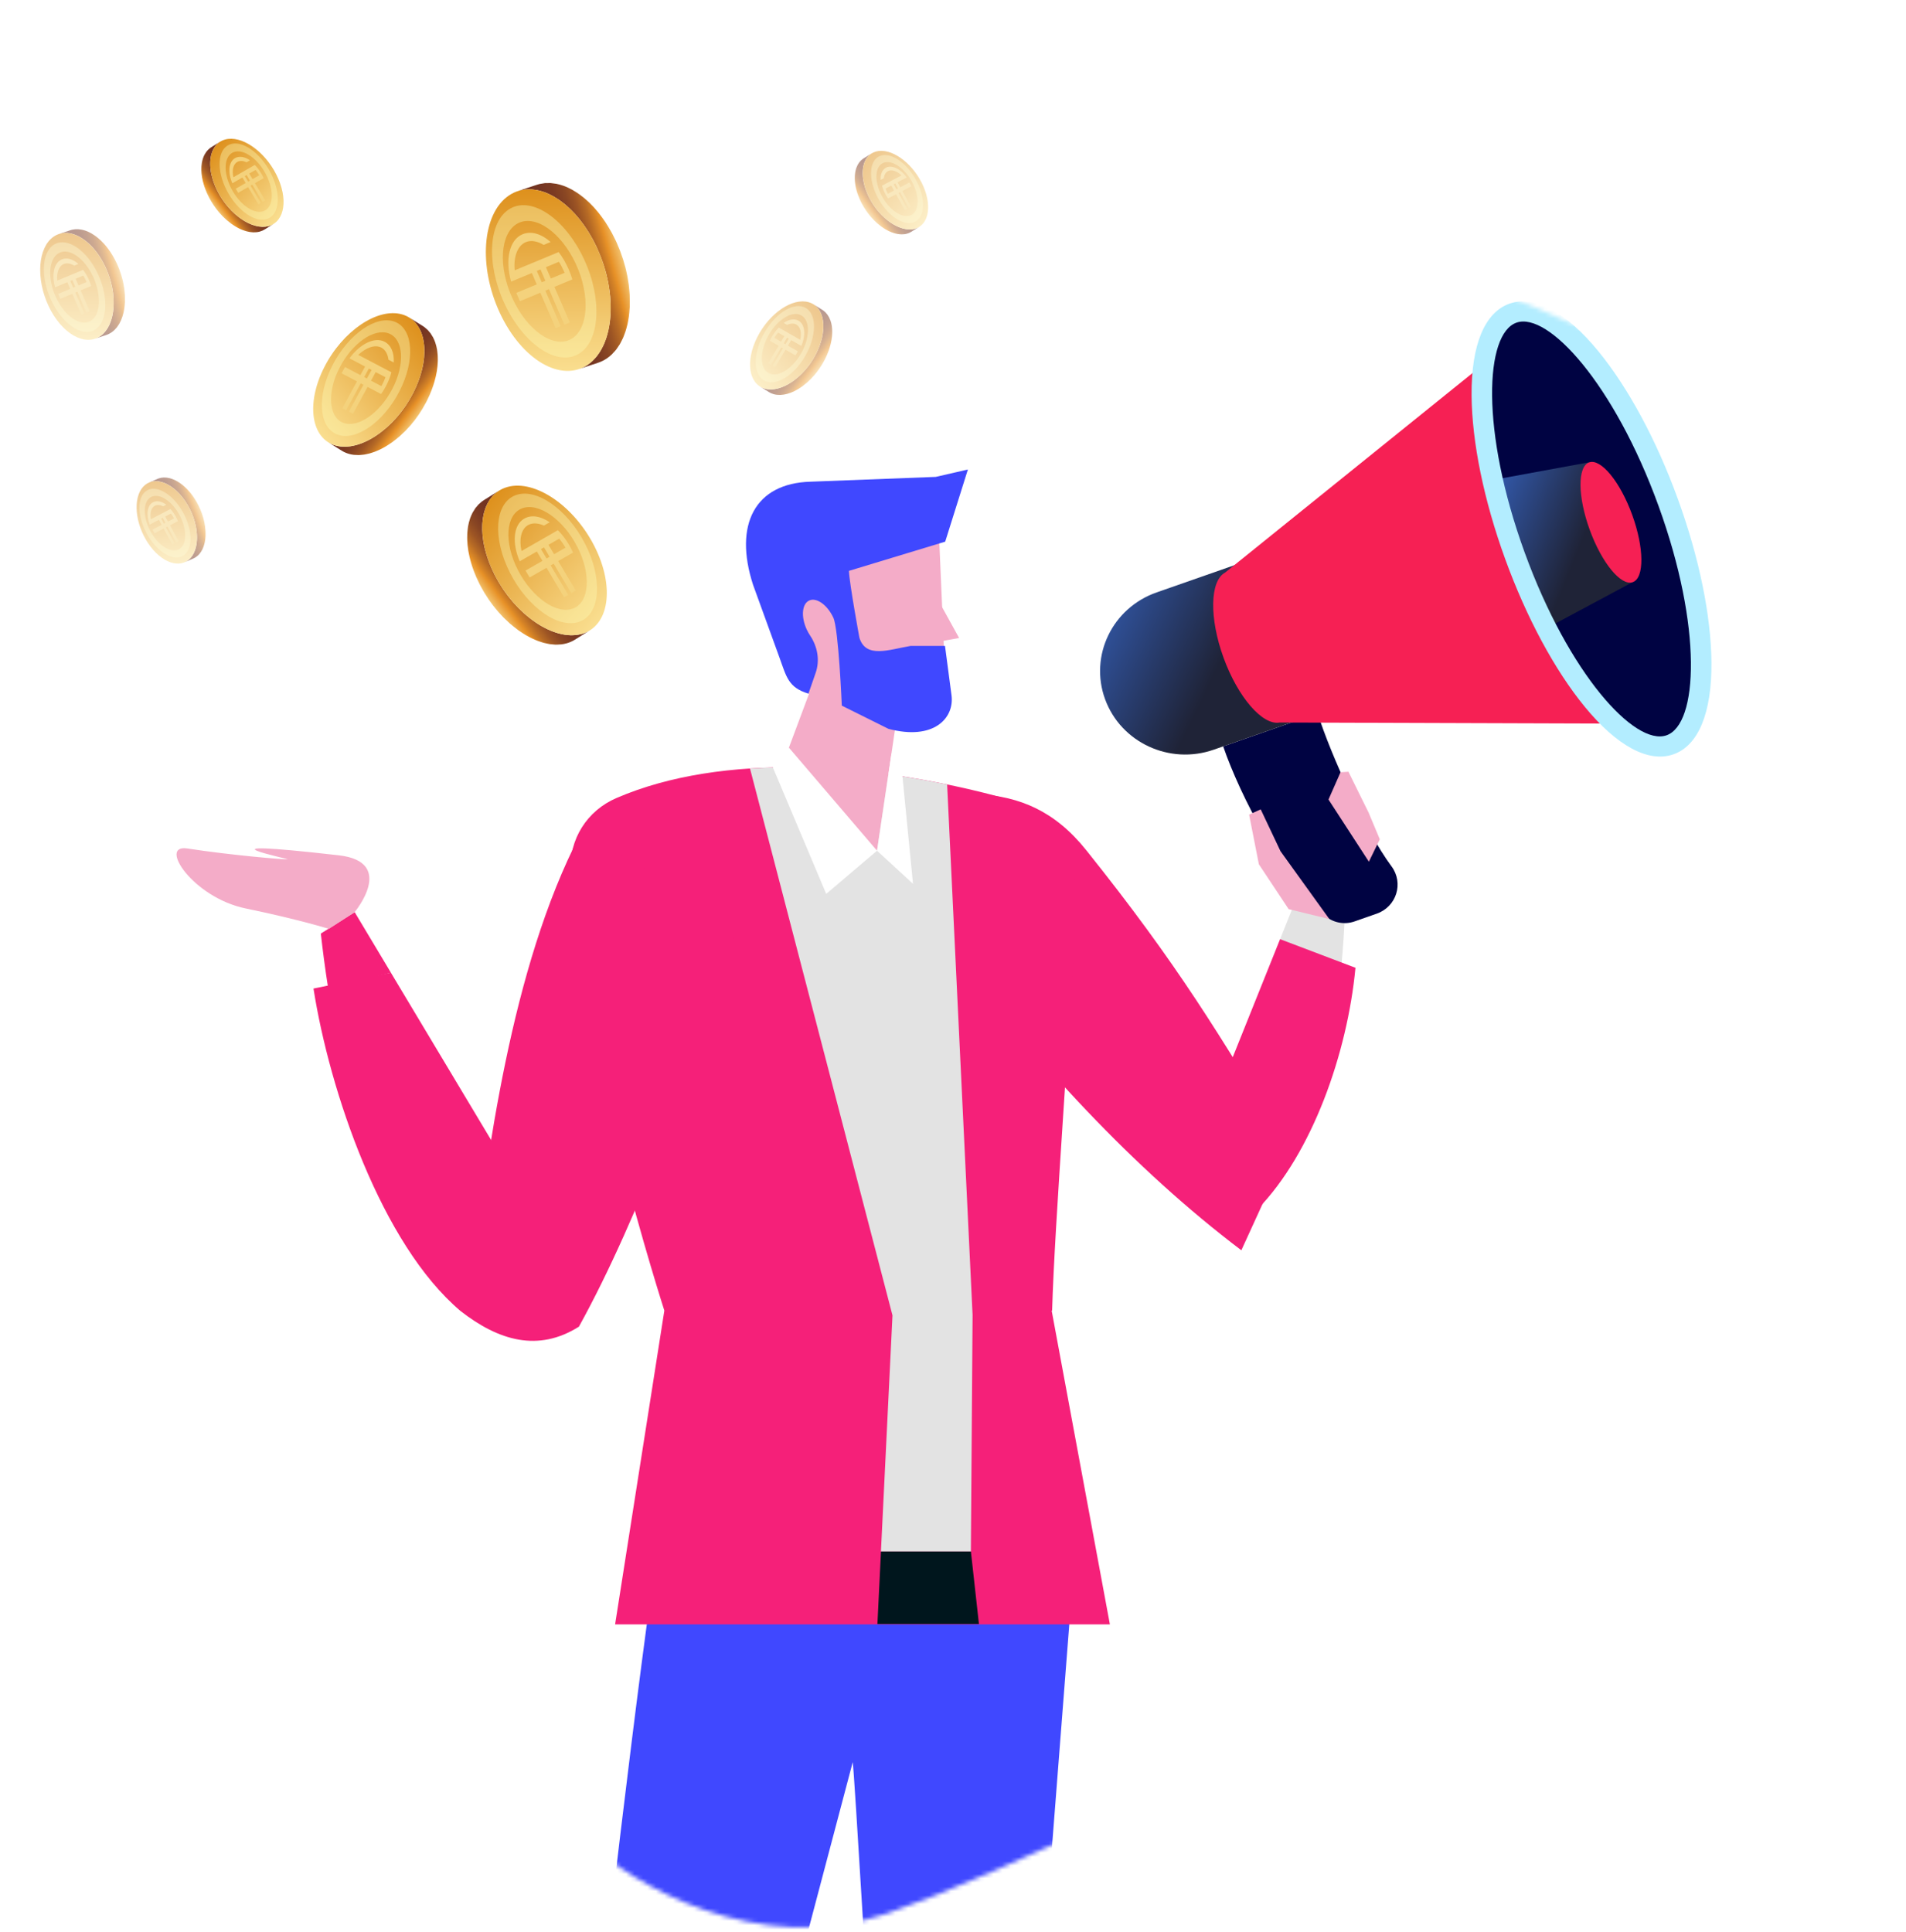 <svg width="446" height="452" viewBox="0 0 446 452" fill="none" xmlns="http://www.w3.org/2000/svg">
<mask id="mask0" mask-type="alpha" maskUnits="userSpaceOnUse" x="0" y="0" width="446" height="452">
<path d="M207.378 447.817C177.31 458.153 147.778 440.912 137.141 430.668C83.56 398.363 54.436 418.162 29.852 394.523C-0.878 364.975 15.276 220.137 4.639 179.952C-5.999 139.767 3.85 34.235 29.852 15.324C55.854 -3.587 135.663 -0.388 190.031 1.976C244.399 4.34 281.856 118.646 299.783 55.369C303.554 42.059 446.84 109.681 445.658 119.137C444.476 128.592 407.836 258.603 401.927 275.15C397.199 288.387 344.801 360.248 319.193 394.523C290.433 411.464 234.337 438.549 207.378 447.817Z" fill="black"/>
</mask>
<g mask="url(#mask0)">
<path d="M252.224 354.24H155.322C149.306 382.507 123.261 619.674 121.908 643.802H138.339L199.539 412.312C200.378 418.754 212.498 631.574 213.302 635.374L230.812 629.449L252.224 354.24Z" fill="#4048FF"/>
<path d="M290.474 292.554C265.415 273.592 241.98 248.253 222.156 221.537C206.983 201.608 213.797 191.346 229.041 185.776C238.624 186.482 246.744 189.636 254.214 198.979C275.732 225.892 285.06 241.61 301.422 268.601L290.474 292.554Z" fill="#F52079"/>
<path d="M315.019 202.969L307.453 200.017L299.537 219.754L313.873 226.073C314.712 217.196 314.953 209.069 315.019 202.969Z" fill="#E3E3E3"/>
<path d="M299.533 219.754L282.622 261.922L294.303 282.898C307.072 269.774 315.292 246.399 317.178 226.449L299.533 219.754Z" fill="#F52079"/>
<path d="M322.155 213.786L316.953 215.606C314.534 216.451 311.844 215.899 309.956 214.193C300.196 205.363 290.185 186.225 286.223 174.645L308.332 166.915C311.403 176.628 319.459 194.422 325.607 202.706C328.511 206.618 326.802 212.161 322.155 213.786Z" fill="#000342"/>
<path d="M302.786 168.854L284.025 175.414C273.663 179.037 262.269 173.736 258.575 163.575C254.881 153.414 260.286 142.239 270.648 138.616L289.408 132.057L302.786 168.854Z" fill="url(#paint0_linear)"/>
<path d="M286.68 133.969C283.084 135.896 282.958 144.688 286.301 153.883C289.643 163.079 295.414 169.809 299.438 169.06C299.441 169.07 387.829 169.349 387.829 169.349L354.952 78.914L286.68 133.969Z" fill="#F62054"/>
<path d="M354.049 73.269C344.152 76.729 344.348 102.145 354.487 130.036C364.627 157.927 380.87 177.732 390.767 174.272C400.665 170.811 400.468 145.396 390.329 117.504C380.19 89.613 363.947 69.808 354.049 73.269Z" fill="#000342"/>
<path d="M354.483 130.042C356.697 136.136 359.205 141.843 361.873 147.006L382.038 136.206L371.847 108.173L349.264 112.319C350.527 117.974 352.268 123.948 354.483 130.042Z" fill="url(#paint1_linear)"/>
<path d="M371.862 108.192C369.115 109.152 369.169 116.206 371.983 123.947C374.797 131.688 379.305 137.184 382.052 136.224C384.799 135.263 384.745 128.209 381.931 120.469C379.117 112.728 374.609 107.231 371.862 108.192Z" fill="#F62054"/>
<path d="M391.58 176.502C385.753 178.539 378.388 174.595 370.845 165.396C363.827 156.84 357.213 144.565 352.22 130.833C347.228 117.1 344.432 103.491 344.347 92.511C344.255 80.706 347.414 73.083 353.242 71.046C359.069 69.009 366.433 72.952 373.978 82.151C380.995 90.707 387.609 102.982 392.601 116.715C397.594 130.447 400.389 144.057 400.475 155.036C400.565 166.841 397.407 174.464 391.58 176.502ZM354.858 75.495C347.456 78.083 346.413 100.795 356.757 129.247C367.1 157.698 382.557 174.641 389.962 172.053C397.366 169.464 398.408 146.752 388.064 118.301C377.72 89.849 362.263 72.906 354.858 75.495Z" fill="#B3EDFF"/>
<path d="M311.062 215.049L299.639 199.183L295.002 189.38L292.289 190.614L294.573 202.23L301.539 212.728L311.062 215.049ZM310.864 187.079L320.315 201.627L322.87 196.387L320.242 190.115L315.529 180.575L313.683 180.695L310.864 187.079Z" fill="#F4ACC8"/>
<path d="M246.194 306.662C246.77 286.161 250.447 240.447 251.747 211.324C252.265 199.705 244.529 189.25 233.076 186.236C203.762 178.517 169.231 175.974 144.274 186.717C137.381 189.685 133.161 196.275 133.466 204.025C135.003 243.236 155.455 306.662 155.455 306.662L143.933 380.081H259.71L246.087 306.662H246.194Z" fill="#F52079"/>
<path d="M227.582 307.681L221.625 183.56C206.464 180.434 190.481 178.858 175.499 179.826L208.838 307.78L206.139 363.026H227.182L227.582 307.681Z" fill="#E3E3E3"/>
<path d="M82.992 213.437L75.076 218.446C75.474 222.07 76.037 226.441 76.795 231.277L91.472 227.591L82.992 213.437Z" fill="#F52079"/>
<path d="M110.283 299.366C114.045 270.812 119.414 226.666 135.783 195.19L172.954 215.028C163.99 245.634 149.513 285.059 135.458 310.434L110.283 299.366Z" fill="#F52079"/>
<path d="M127.244 287.319L91.465 227.594L73.357 231.308C77.122 255.339 89.242 291.087 107.743 306.745C116.689 313.734 125.944 316.428 135.454 310.432L127.244 287.319Z" fill="#F52079"/>
<path d="M206.145 363.027L205.314 380.002H229.07L227.188 363.027H206.145Z" fill="#00161D"/>
<path d="M210.255 165.184L205.213 199.06L182.566 180.391L193.604 150.845L210.255 165.184Z" fill="#F4ACC8"/>
<path d="M221.359 162.781C221.696 168.144 216.496 173.126 206.121 169.672L189.175 162.307L180.575 137.335L188.967 117.486L219.42 118.151L221.359 162.781Z" fill="#F4ACC8"/>
<path d="M217.269 136.307L224.429 149.282L218.436 150.351L217.269 136.307Z" fill="#F4ACC8"/>
<path d="M221.128 151.136H213.09C207.948 152.014 202.611 154.126 201.1 149.226C201.1 149.226 198.763 136.536 198.646 133.576L221.175 126.742L226.486 109.856L218.975 111.585L189.678 112.71C176.631 113.07 171.663 122.777 176.205 136.812L182.372 153.802C184.034 158.382 184.441 160.874 189.178 162.304L190.866 157.432C191.888 154.481 191.298 151.297 189.554 148.691C189.274 148.271 189.014 147.813 188.785 147.322C187.388 144.329 187.647 141.279 189.363 140.508C191.079 139.737 193.603 141.538 195 144.531C196.227 147.159 196.982 165.11 196.982 165.11L207.884 170.534C218.457 173.352 223.332 168.064 222.658 162.732L221.128 151.136Z" fill="#4048FF"/>
<path d="M180.857 179.588L193.332 209.16L205.226 199.058L184.611 174.95L180.857 179.588Z" fill="white"/>
<path d="M211.174 181.674L213.64 206.804L205.228 199.061L208.625 176.226L211.174 181.674Z" fill="white"/>
<path d="M82.975 213.436C82.975 213.436 92.83 201.675 79.251 200.129C42.838 195.984 68.522 201.085 67.222 201.085C65.921 201.085 54.217 200.129 43.814 198.534C36.94 197.481 45.114 210.012 57.469 212.563C69.824 215.114 76.976 217.346 76.976 217.346L82.975 213.436Z" fill="#F4ACC8"/>
<path d="M134.855 148.581C134.71 148.6 134.561 148.596 134.412 148.603C134.118 148.625 133.827 148.647 133.525 148.64C133.343 148.636 133.16 148.611 132.978 148.596C132.706 148.574 132.434 148.559 132.155 148.516C131.957 148.486 131.752 148.435 131.551 148.395C131.283 148.34 131.019 148.289 130.747 148.216C130.538 148.161 130.326 148.085 130.117 148.019C129.853 147.935 129.588 147.851 129.32 147.748C129.104 147.668 128.888 147.569 128.672 147.478C128.408 147.365 128.143 147.252 127.882 147.124C127.663 147.018 127.447 146.897 127.227 146.78C126.966 146.642 126.705 146.499 126.445 146.346C126.225 146.214 126.005 146.075 125.785 145.933C125.528 145.769 125.271 145.601 125.018 145.418C124.839 145.294 124.66 145.159 124.482 145.027C124.005 144.673 123.532 144.293 123.066 143.895C122.951 143.792 122.831 143.701 122.712 143.599C122.306 143.237 121.904 142.854 121.509 142.459C121.442 142.39 121.371 142.331 121.304 142.262C120.988 141.94 120.682 141.597 120.373 141.254C120.261 141.129 120.146 141.016 120.038 140.888C119.978 140.823 119.926 140.749 119.866 140.68C119.528 140.282 119.196 139.88 118.872 139.46C118.756 139.31 118.648 139.149 118.533 138.996C118.28 138.653 118.03 138.313 117.788 137.955C117.646 137.747 117.516 137.531 117.378 137.319C117.173 137.005 116.972 136.687 116.779 136.362C116.618 136.096 116.469 135.818 116.32 135.548C116.119 135.186 115.911 134.828 115.724 134.455C115.46 133.929 115.21 133.403 114.983 132.881C114.968 132.848 114.957 132.819 114.946 132.79C114.752 132.34 114.573 131.895 114.406 131.453C114.35 131.303 114.298 131.157 114.246 131.011C114.13 130.686 114.018 130.36 113.918 130.039C113.862 129.86 113.806 129.685 113.754 129.506C113.661 129.192 113.579 128.877 113.501 128.567C113.46 128.406 113.419 128.245 113.382 128.088C113.296 127.712 113.221 127.336 113.154 126.967C113.139 126.883 113.117 126.795 113.106 126.708C113.031 126.255 112.976 125.809 112.931 125.371C112.92 125.246 112.912 125.122 112.905 124.998C112.879 124.684 112.86 124.373 112.849 124.07C112.845 123.917 112.845 123.763 112.845 123.61C112.845 123.34 112.849 123.069 112.86 122.806C112.868 122.653 112.875 122.499 112.886 122.35C112.905 122.087 112.935 121.827 112.968 121.571C112.987 121.436 113.002 121.301 113.02 121.17C113.069 120.856 113.132 120.552 113.199 120.253C113.214 120.191 113.225 120.121 113.24 120.059C113.329 119.708 113.434 119.372 113.549 119.044C113.698 118.62 113.873 118.218 114.071 117.838C114.13 117.721 114.201 117.615 114.264 117.502C114.395 117.276 114.529 117.049 114.678 116.837C114.771 116.706 114.868 116.585 114.968 116.461C115.095 116.3 115.225 116.143 115.363 115.993C115.479 115.873 115.598 115.76 115.717 115.646C115.855 115.519 115.993 115.394 116.142 115.277C116.354 115.106 116.57 114.938 116.805 114.795L113.285 116.987C113.113 117.093 112.946 117.21 112.786 117.33C112.726 117.374 112.678 117.429 112.622 117.473C112.476 117.59 112.335 117.714 112.197 117.842C112.123 117.911 112.041 117.97 111.966 118.043C111.921 118.09 111.884 118.145 111.839 118.193C111.702 118.342 111.571 118.499 111.445 118.66C111.378 118.744 111.299 118.817 111.236 118.905C111.206 118.945 111.184 118.996 111.154 119.036C111.005 119.248 110.875 119.471 110.744 119.698C110.692 119.789 110.629 119.869 110.58 119.961C110.569 119.982 110.562 120.012 110.547 120.034C110.35 120.414 110.178 120.819 110.025 121.239C110.018 121.257 110.007 121.276 110.003 121.294C109.895 121.604 109.802 121.926 109.72 122.255C109.705 122.317 109.694 122.382 109.679 122.445C109.619 122.693 109.564 122.945 109.519 123.204C109.511 123.255 109.508 123.31 109.5 123.361C109.478 123.493 109.463 123.628 109.448 123.763C109.415 124.019 109.389 124.278 109.366 124.541C109.355 124.691 109.348 124.845 109.34 124.998C109.329 125.261 109.325 125.531 109.325 125.802C109.325 125.955 109.325 126.105 109.329 126.258C109.336 126.565 109.359 126.876 109.385 127.19C109.396 127.314 109.4 127.434 109.411 127.559C109.456 127.997 109.511 128.443 109.586 128.896C109.601 128.98 109.619 129.067 109.634 129.151C109.701 129.524 109.772 129.897 109.862 130.273C109.899 130.434 109.94 130.594 109.981 130.755C110.059 131.065 110.141 131.376 110.234 131.69C110.286 131.869 110.342 132.048 110.398 132.227C110.443 132.366 110.476 132.501 110.525 132.64C110.584 132.823 110.659 133.009 110.726 133.195C110.778 133.345 110.83 133.491 110.886 133.641C111.054 134.083 111.229 134.528 111.422 134.974C111.437 135.007 111.448 135.04 111.463 135.073C111.467 135.076 111.467 135.084 111.471 135.087C111.698 135.606 111.944 136.125 112.204 136.644C112.272 136.775 112.339 136.907 112.406 137.034C112.532 137.275 112.67 137.502 112.8 137.736C112.953 138.01 113.102 138.284 113.259 138.55C113.292 138.609 113.322 138.667 113.359 138.726C113.519 138.992 113.694 139.244 113.862 139.504C114 139.716 114.13 139.935 114.272 140.143C114.298 140.18 114.32 140.223 114.346 140.26C114.562 140.574 114.79 140.877 115.013 141.18C115.129 141.334 115.237 141.495 115.352 141.648C115.363 141.666 115.378 141.685 115.389 141.699C115.698 142.105 116.022 142.492 116.347 142.872C116.402 142.938 116.458 143.011 116.514 143.076C116.518 143.08 116.518 143.08 116.522 143.084C116.626 143.204 116.738 143.314 116.842 143.434C117.151 143.781 117.46 144.125 117.781 144.454C117.788 144.461 117.792 144.464 117.799 144.472C117.859 144.534 117.922 144.585 117.982 144.643C118.38 145.042 118.783 145.425 119.192 145.79C119.226 145.82 119.259 145.856 119.293 145.885C119.375 145.959 119.46 146.017 119.542 146.086C120.008 146.488 120.481 146.864 120.958 147.219C121.047 147.285 121.133 147.365 121.222 147.431C121.312 147.496 121.405 147.548 121.494 147.613C121.751 147.792 122.005 147.96 122.265 148.128C122.485 148.271 122.701 148.41 122.921 148.541C123.182 148.695 123.442 148.837 123.703 148.98C123.923 149.096 124.139 149.217 124.359 149.323C124.623 149.451 124.884 149.564 125.148 149.677C125.364 149.769 125.58 149.867 125.796 149.948C126.065 150.05 126.329 150.134 126.594 150.218C126.802 150.284 127.014 150.36 127.223 150.415C127.495 150.488 127.759 150.539 128.028 150.594C128.229 150.634 128.43 150.685 128.627 150.715C128.903 150.755 129.175 150.773 129.447 150.795C129.629 150.81 129.816 150.835 129.998 150.839C130.296 150.846 130.587 150.821 130.877 150.802C131.026 150.791 131.179 150.795 131.324 150.78C131.76 150.729 132.185 150.645 132.598 150.528C133.291 150.331 133.928 150.05 134.501 149.692L138.021 147.5C137.448 147.858 136.811 148.139 136.118 148.337C135.712 148.446 135.287 148.527 134.855 148.581Z" fill="url(#paint2_linear)"/>
<path d="M118.713 113.955C125.169 112.128 134.298 118.338 139.107 127.832C143.912 137.319 142.582 146.502 136.123 148.329C129.672 150.155 120.535 143.938 115.73 134.451C110.921 124.954 112.262 115.781 118.713 113.955Z" fill="url(#paint3_linear)"/>
<path opacity="0.4" d="M120.564 115.903C115.735 117.799 115.198 125.963 119.376 134.103C123.551 142.247 130.876 147.326 135.71 145.43C140.539 143.533 141.076 135.369 136.898 127.23C132.723 119.09 125.398 114.011 120.564 115.903ZM135.086 127.942C138.394 134.39 137.971 140.865 134.137 142.37C130.309 143.87 124.503 139.842 121.195 133.394C117.883 126.934 118.306 120.463 122.133 118.963C125.964 117.458 131.775 121.486 135.086 127.942Z" fill="#FEFBB4"/>
<path d="M130.544 124.063L122.04 128.933C121.441 126.327 121.891 123.825 123.56 122.869C124.597 122.275 125.934 122.379 127.287 122.98L128.636 122.207C126.436 120.715 124.298 120.421 122.661 121.358C120.104 122.823 119.777 127.084 121.615 131.338L121.669 131.307L125.626 129.041L126.935 131.239L122.979 133.505L123.939 135.117L127.895 132.852L131.996 139.74L132.963 139.186L128.862 132.298L129.565 131.895L133.667 138.783L134.722 138.179L130.62 131.291L133.147 129.844L133.3 129.756L134.092 129.303C133.815 128.675 133.458 127.988 133.085 127.363C132.345 126.122 131.431 124.931 130.544 124.063ZM128.605 130.283L127.902 130.686L126.593 128.487L127.296 128.084L128.605 130.283ZM129.66 129.679L128.351 127.48L130.859 126.044C131.311 126.572 131.792 127.255 132.188 127.919C132.225 127.981 132.238 128.006 132.325 128.153L129.66 129.679Z" fill="#F4D27C"/>
<g opacity="0.5">
<path d="M179.708 91.083C179.794 91.094 179.882 91.092 179.969 91.096C180.142 91.109 180.313 91.122 180.491 91.118C180.598 91.116 180.706 91.101 180.813 91.092C180.973 91.079 181.133 91.07 181.298 91.045C181.414 91.028 181.535 90.997 181.653 90.974C181.811 90.942 181.967 90.911 182.127 90.868C182.249 90.836 182.374 90.791 182.497 90.752C182.653 90.703 182.808 90.653 182.966 90.593C183.093 90.546 183.221 90.488 183.348 90.434C183.503 90.367 183.659 90.301 183.813 90.225C183.942 90.163 184.069 90.092 184.198 90.023C184.352 89.942 184.505 89.858 184.659 89.767C184.788 89.69 184.918 89.608 185.047 89.525C185.198 89.428 185.35 89.329 185.499 89.221C185.604 89.148 185.709 89.069 185.814 88.991C186.095 88.783 186.373 88.559 186.647 88.325C186.715 88.265 186.786 88.211 186.856 88.151C187.095 87.938 187.331 87.712 187.564 87.48C187.603 87.439 187.645 87.404 187.684 87.364C187.871 87.174 188.051 86.972 188.233 86.77C188.298 86.697 188.366 86.63 188.43 86.555C188.465 86.516 188.496 86.474 188.531 86.433C188.73 86.198 188.925 85.962 189.116 85.715C189.184 85.626 189.248 85.532 189.316 85.442C189.465 85.239 189.612 85.039 189.754 84.829C189.837 84.706 189.914 84.579 189.995 84.455C190.116 84.27 190.234 84.083 190.348 83.891C190.443 83.734 190.53 83.571 190.618 83.412C190.736 83.199 190.859 82.988 190.969 82.769C191.124 82.459 191.271 82.15 191.405 81.842C191.414 81.823 191.42 81.806 191.427 81.788C191.541 81.524 191.646 81.262 191.745 81.001C191.778 80.913 191.808 80.827 191.839 80.741C191.907 80.55 191.973 80.359 192.032 80.169C192.065 80.064 192.098 79.961 192.129 79.855C192.183 79.671 192.232 79.486 192.278 79.303C192.302 79.208 192.326 79.114 192.348 79.021C192.398 78.8 192.442 78.578 192.482 78.361C192.49 78.312 192.503 78.26 192.51 78.209C192.554 77.942 192.587 77.68 192.613 77.421C192.62 77.348 192.624 77.275 192.628 77.202C192.644 77.017 192.655 76.835 192.661 76.656C192.663 76.566 192.663 76.475 192.663 76.385C192.663 76.226 192.661 76.067 192.655 75.912C192.65 75.822 192.646 75.731 192.639 75.643C192.628 75.489 192.611 75.336 192.591 75.185C192.58 75.106 192.571 75.026 192.56 74.949C192.532 74.764 192.495 74.585 192.455 74.409C192.446 74.373 192.44 74.332 192.431 74.295C192.378 74.089 192.317 73.891 192.249 73.698C192.161 73.448 192.058 73.212 191.942 72.988C191.907 72.919 191.865 72.857 191.828 72.79C191.751 72.657 191.673 72.523 191.585 72.399C191.53 72.321 191.473 72.251 191.414 72.177C191.339 72.083 191.263 71.99 191.181 71.902C191.113 71.831 191.043 71.764 190.973 71.698C190.892 71.623 190.811 71.549 190.723 71.481C190.598 71.38 190.471 71.281 190.333 71.197L192.405 72.487C192.506 72.549 192.604 72.618 192.699 72.689C192.734 72.715 192.762 72.747 192.795 72.773C192.881 72.842 192.964 72.915 193.045 72.99C193.089 73.031 193.137 73.065 193.181 73.108C193.207 73.136 193.229 73.169 193.255 73.197C193.337 73.285 193.413 73.377 193.488 73.472C193.527 73.521 193.573 73.564 193.611 73.616C193.628 73.639 193.641 73.669 193.659 73.693C193.747 73.818 193.823 73.949 193.9 74.082C193.931 74.136 193.968 74.183 193.996 74.237C194.003 74.25 194.007 74.267 194.016 74.28C194.132 74.504 194.233 74.743 194.323 74.99C194.328 75.001 194.334 75.011 194.336 75.022C194.4 75.205 194.455 75.394 194.503 75.588C194.512 75.624 194.518 75.663 194.527 75.699C194.562 75.846 194.595 75.994 194.621 76.147C194.626 76.177 194.628 76.209 194.632 76.239C194.645 76.316 194.654 76.396 194.663 76.475C194.683 76.626 194.698 76.779 194.711 76.933C194.718 77.022 194.722 77.112 194.727 77.202C194.733 77.357 194.735 77.516 194.735 77.675C194.735 77.766 194.735 77.854 194.733 77.944C194.729 78.125 194.716 78.307 194.7 78.492C194.694 78.565 194.692 78.636 194.685 78.709C194.659 78.967 194.626 79.23 194.582 79.496C194.573 79.546 194.562 79.597 194.553 79.647C194.514 79.866 194.472 80.085 194.42 80.307C194.398 80.402 194.374 80.496 194.349 80.591C194.303 80.773 194.255 80.956 194.2 81.141C194.17 81.247 194.137 81.352 194.104 81.457C194.078 81.539 194.058 81.618 194.029 81.7C193.994 81.808 193.95 81.917 193.911 82.027C193.88 82.115 193.85 82.201 193.817 82.289C193.718 82.549 193.615 82.812 193.501 83.074C193.492 83.094 193.486 83.113 193.477 83.132C193.475 83.134 193.475 83.139 193.473 83.141C193.339 83.446 193.194 83.751 193.041 84.057C193.001 84.134 192.962 84.212 192.922 84.287C192.848 84.429 192.767 84.562 192.69 84.7C192.6 84.861 192.512 85.022 192.42 85.179C192.4 85.214 192.383 85.248 192.361 85.282C192.267 85.439 192.164 85.588 192.065 85.74C191.984 85.865 191.907 85.994 191.824 86.117C191.808 86.138 191.795 86.164 191.78 86.185C191.653 86.37 191.519 86.549 191.387 86.727C191.32 86.817 191.256 86.912 191.188 87.002C191.181 87.013 191.173 87.024 191.166 87.033C190.984 87.271 190.793 87.499 190.603 87.723C190.57 87.761 190.537 87.805 190.504 87.843C190.502 87.845 190.502 87.845 190.5 87.847C190.438 87.918 190.372 87.983 190.311 88.054C190.129 88.258 189.947 88.46 189.759 88.654C189.754 88.658 189.752 88.66 189.748 88.665C189.712 88.701 189.675 88.731 189.64 88.766C189.406 89 189.169 89.226 188.928 89.441C188.908 89.458 188.888 89.479 188.868 89.497C188.82 89.54 188.77 89.574 188.721 89.615C188.447 89.851 188.169 90.073 187.888 90.281C187.836 90.32 187.785 90.367 187.733 90.406C187.68 90.445 187.625 90.475 187.573 90.514C187.421 90.619 187.272 90.718 187.119 90.817C186.989 90.901 186.862 90.982 186.733 91.06C186.579 91.15 186.426 91.234 186.273 91.318C186.143 91.387 186.016 91.457 185.887 91.52C185.731 91.595 185.578 91.662 185.422 91.728C185.295 91.782 185.168 91.84 185.04 91.888C184.883 91.948 184.727 91.997 184.571 92.047C184.448 92.085 184.323 92.13 184.201 92.163C184.041 92.206 183.885 92.236 183.727 92.268C183.609 92.292 183.49 92.322 183.374 92.339C183.212 92.363 183.052 92.374 182.892 92.386C182.784 92.395 182.675 92.41 182.567 92.412C182.392 92.416 182.221 92.401 182.05 92.391C181.962 92.384 181.872 92.386 181.787 92.378C181.53 92.348 181.28 92.298 181.037 92.229C180.629 92.113 180.254 91.948 179.917 91.737L177.845 90.447C178.182 90.658 178.557 90.823 178.965 90.939C179.204 91.004 179.454 91.051 179.708 91.083Z" fill="url(#paint4_linear)"/>
<path d="M189.209 70.705C185.41 69.63 180.036 73.285 177.206 78.874C174.378 84.457 175.16 89.863 178.962 90.938C182.759 92.013 188.137 88.353 190.966 82.77C193.796 77.179 193.007 71.78 189.209 70.705Z" fill="url(#paint5_linear)"/>
<path opacity="0.4" d="M188.119 71.852C190.962 72.968 191.278 77.774 188.819 82.565C186.361 87.358 182.05 90.348 179.205 89.232C176.362 88.116 176.046 83.31 178.505 78.519C180.963 73.728 185.274 70.738 188.119 71.852ZM179.572 78.939C177.625 82.734 177.873 86.545 180.13 87.431C182.383 88.314 185.801 85.942 187.748 82.147C189.697 78.345 189.448 74.537 187.196 73.653C184.941 72.767 181.521 75.139 179.572 78.939Z" fill="#FEFBB4"/>
<path d="M182.244 76.655L187.249 79.521C187.602 77.988 187.337 76.515 186.354 75.952C185.744 75.603 184.957 75.663 184.161 76.017L183.367 75.563C184.662 74.684 185.92 74.511 186.884 75.063C188.389 75.925 188.581 78.433 187.5 80.937L187.468 80.919L185.139 79.585L184.368 80.879L186.697 82.213L186.132 83.162L183.803 81.828L181.389 85.882L180.82 85.556L183.234 81.502L182.82 81.265L180.406 85.319L179.785 84.964L182.199 80.909L180.712 80.057L180.622 80.006L180.156 79.739C180.318 79.369 180.528 78.965 180.748 78.597C181.184 77.867 181.722 77.166 182.244 76.655ZM183.385 80.316L183.799 80.553L184.57 79.259L184.156 79.022L183.385 80.316ZM182.764 79.96L183.535 78.666L182.058 77.821C181.793 78.132 181.51 78.533 181.276 78.925C181.254 78.961 181.247 78.976 181.196 79.062L182.764 79.96Z" fill="#F4D27C"/>
</g>
<path d="M62.15 53.034C62.064 53.045 61.976 53.043 61.889 53.047C61.715 53.06 61.544 53.073 61.367 53.068C61.259 53.066 61.152 53.051 61.045 53.042C60.885 53.03 60.724 53.021 60.56 52.995C60.444 52.978 60.323 52.948 60.205 52.924C60.047 52.892 59.891 52.862 59.731 52.819C59.608 52.787 59.483 52.742 59.361 52.703C59.205 52.653 59.049 52.604 58.892 52.544C58.764 52.496 58.637 52.438 58.51 52.385C58.354 52.318 58.199 52.251 58.045 52.176C57.916 52.114 57.789 52.043 57.659 51.974C57.506 51.892 57.352 51.808 57.199 51.718C57.07 51.641 56.94 51.559 56.811 51.475C56.66 51.378 56.508 51.279 56.359 51.172C56.254 51.099 56.149 51.019 56.044 50.942C55.763 50.733 55.484 50.51 55.211 50.275C55.142 50.215 55.072 50.161 55.002 50.101C54.763 49.888 54.526 49.663 54.294 49.43C54.255 49.389 54.213 49.355 54.173 49.314C53.987 49.125 53.807 48.923 53.625 48.721C53.56 48.648 53.492 48.581 53.428 48.506C53.393 48.467 53.362 48.424 53.327 48.383C53.128 48.149 52.932 47.912 52.742 47.665C52.674 47.577 52.61 47.482 52.542 47.392C52.393 47.19 52.246 46.99 52.104 46.779C52.02 46.657 51.944 46.53 51.863 46.405C51.742 46.22 51.624 46.033 51.51 45.842C51.415 45.685 51.328 45.521 51.24 45.362C51.122 45.149 50.999 44.939 50.889 44.719C50.733 44.41 50.587 44.1 50.453 43.793C50.444 43.773 50.438 43.756 50.431 43.739C50.317 43.474 50.212 43.212 50.113 42.952C50.08 42.864 50.05 42.778 50.019 42.692C49.951 42.501 49.885 42.309 49.826 42.12C49.793 42.015 49.76 41.911 49.729 41.806C49.675 41.621 49.626 41.436 49.58 41.253C49.556 41.159 49.532 41.064 49.51 40.972C49.46 40.75 49.416 40.529 49.376 40.312C49.368 40.262 49.355 40.211 49.348 40.159C49.304 39.892 49.271 39.63 49.245 39.372C49.238 39.299 49.234 39.226 49.23 39.153C49.214 38.968 49.203 38.785 49.197 38.607C49.194 38.516 49.194 38.426 49.194 38.336C49.194 38.177 49.197 38.017 49.203 37.863C49.208 37.772 49.212 37.682 49.218 37.594C49.23 37.439 49.247 37.286 49.267 37.136C49.278 37.056 49.286 36.977 49.297 36.899C49.326 36.715 49.363 36.536 49.403 36.36C49.411 36.323 49.418 36.282 49.427 36.246C49.479 36.039 49.541 35.842 49.609 35.648C49.697 35.399 49.8 35.162 49.916 34.938C49.951 34.87 49.992 34.807 50.03 34.741C50.106 34.607 50.185 34.474 50.273 34.349C50.328 34.272 50.385 34.201 50.444 34.128C50.519 34.033 50.595 33.941 50.676 33.853C50.745 33.782 50.815 33.715 50.885 33.648C50.966 33.573 51.047 33.5 51.135 33.431C51.26 33.33 51.387 33.231 51.525 33.148L49.453 34.438C49.352 34.5 49.254 34.569 49.159 34.64C49.124 34.665 49.096 34.698 49.063 34.724C48.977 34.792 48.894 34.865 48.813 34.941C48.769 34.981 48.721 35.016 48.677 35.059C48.651 35.087 48.629 35.119 48.602 35.147C48.521 35.235 48.445 35.328 48.37 35.422C48.331 35.472 48.285 35.515 48.247 35.566C48.23 35.59 48.217 35.62 48.199 35.644C48.111 35.769 48.035 35.9 47.958 36.033C47.927 36.087 47.89 36.134 47.861 36.188C47.855 36.201 47.85 36.218 47.842 36.231C47.725 36.454 47.625 36.693 47.535 36.94C47.53 36.951 47.524 36.962 47.522 36.972C47.458 37.155 47.403 37.344 47.355 37.538C47.346 37.575 47.34 37.613 47.331 37.65C47.296 37.796 47.263 37.944 47.237 38.097C47.232 38.127 47.23 38.159 47.226 38.19C47.212 38.267 47.204 38.346 47.195 38.426C47.175 38.577 47.16 38.729 47.147 38.884C47.14 38.972 47.136 39.062 47.131 39.153C47.125 39.308 47.123 39.467 47.123 39.626C47.123 39.716 47.123 39.804 47.125 39.895C47.129 40.075 47.142 40.258 47.158 40.443C47.164 40.516 47.166 40.587 47.173 40.66C47.199 40.918 47.232 41.18 47.276 41.447C47.285 41.496 47.296 41.548 47.304 41.597C47.344 41.817 47.386 42.036 47.438 42.258C47.46 42.352 47.484 42.447 47.508 42.541C47.554 42.724 47.603 42.907 47.657 43.092C47.688 43.197 47.721 43.303 47.754 43.408C47.78 43.49 47.8 43.569 47.828 43.651C47.864 43.758 47.907 43.868 47.947 43.978C47.978 44.066 48.008 44.152 48.041 44.24C48.14 44.5 48.243 44.762 48.357 45.025C48.366 45.044 48.372 45.063 48.381 45.083C48.383 45.085 48.383 45.089 48.385 45.091C48.519 45.397 48.664 45.702 48.817 46.007C48.857 46.085 48.896 46.162 48.936 46.237C49.01 46.379 49.091 46.513 49.168 46.65C49.258 46.812 49.346 46.973 49.438 47.13C49.458 47.164 49.475 47.199 49.497 47.233C49.591 47.39 49.694 47.538 49.793 47.691C49.874 47.816 49.951 47.945 50.034 48.067C50.05 48.089 50.063 48.114 50.078 48.136C50.205 48.321 50.339 48.499 50.47 48.678C50.538 48.768 50.602 48.863 50.67 48.953C50.676 48.964 50.685 48.974 50.692 48.983C50.874 49.222 51.065 49.45 51.255 49.673C51.288 49.712 51.321 49.755 51.354 49.794C51.356 49.796 51.356 49.796 51.358 49.798C51.42 49.869 51.486 49.934 51.547 50.004C51.729 50.209 51.911 50.411 52.099 50.604C52.104 50.609 52.106 50.611 52.11 50.615C52.145 50.652 52.183 50.682 52.218 50.716C52.452 50.95 52.689 51.176 52.93 51.391C52.95 51.408 52.97 51.43 52.989 51.447C53.038 51.49 53.088 51.525 53.136 51.565C53.41 51.802 53.689 52.023 53.97 52.232C54.022 52.271 54.073 52.318 54.125 52.357C54.178 52.395 54.233 52.425 54.285 52.464C54.437 52.569 54.586 52.668 54.739 52.767C54.868 52.851 54.996 52.933 55.125 53.01C55.278 53.101 55.432 53.184 55.585 53.268C55.715 53.337 55.842 53.408 55.971 53.47C56.127 53.546 56.28 53.612 56.436 53.679C56.563 53.733 56.69 53.791 56.818 53.838C56.975 53.898 57.131 53.948 57.287 53.997C57.41 54.036 57.535 54.081 57.657 54.113C57.817 54.156 57.973 54.186 58.131 54.219C58.249 54.242 58.368 54.272 58.484 54.29C58.646 54.313 58.806 54.324 58.966 54.337C59.074 54.346 59.183 54.361 59.291 54.363C59.466 54.367 59.637 54.352 59.808 54.341C59.896 54.335 59.986 54.337 60.071 54.328C60.328 54.298 60.578 54.249 60.821 54.18C61.229 54.064 61.604 53.898 61.941 53.688L64.013 52.398C63.675 52.608 63.301 52.774 62.893 52.89C62.654 52.954 62.404 53.002 62.15 53.034Z" fill="url(#paint6_linear)"/>
<path d="M52.649 32.656C56.448 31.581 61.822 35.236 64.653 40.824C67.481 46.408 66.698 51.813 62.896 52.889C59.099 53.964 53.721 50.304 50.893 44.72C48.062 39.13 48.852 33.731 52.649 32.656Z" fill="url(#paint7_linear)"/>
<path opacity="0.4" d="M53.739 33.803C50.896 34.919 50.581 39.724 53.04 44.515C55.497 49.309 59.809 52.299 62.654 51.182C65.496 50.066 65.812 45.261 63.353 40.47C60.896 35.679 56.584 32.689 53.739 33.803ZM62.287 40.889C64.234 44.684 63.985 48.495 61.728 49.381C59.475 50.265 56.057 47.893 54.111 44.098C52.161 40.296 52.41 36.487 54.663 35.604C56.917 34.718 60.338 37.089 62.287 40.889Z" fill="#FEFBB4"/>
<path d="M59.622 38.605L54.616 41.472C54.264 39.938 54.529 38.465 55.511 37.903C56.122 37.553 56.908 37.614 57.705 37.968L58.499 37.513C57.204 36.635 55.945 36.462 54.982 37.014C53.477 37.876 53.284 40.384 54.366 42.888L54.398 42.869L56.727 41.536L57.498 42.83L55.169 44.163L55.734 45.112L58.062 43.779L60.477 47.833L61.046 47.507L58.632 43.453L59.046 43.215L61.46 47.27L62.081 46.914L59.667 42.86L61.154 42.008L61.244 41.957L61.71 41.69C61.547 41.32 61.337 40.916 61.118 40.548C60.682 39.818 60.144 39.116 59.622 38.605ZM58.481 42.267L58.067 42.504L57.296 41.21L57.71 40.973L58.481 42.267ZM59.102 41.911L58.331 40.617L59.807 39.772C60.073 40.082 60.356 40.484 60.589 40.875C60.611 40.912 60.619 40.926 60.67 41.013L59.102 41.911Z" fill="#F4D27C"/>
<g filter="url(#filter0_f)">
<path d="M79.654 104.468C79.784 104.485 79.917 104.481 80.05 104.488C80.313 104.508 80.572 104.527 80.841 104.521C81.004 104.517 81.167 104.494 81.33 104.481C81.573 104.462 81.816 104.449 82.065 104.41C82.241 104.384 82.424 104.338 82.604 104.302C82.843 104.253 83.079 104.208 83.322 104.142C83.508 104.093 83.698 104.025 83.884 103.966C84.12 103.891 84.356 103.816 84.595 103.725C84.788 103.653 84.981 103.565 85.174 103.484C85.41 103.383 85.646 103.281 85.879 103.167C86.075 103.073 86.268 102.965 86.464 102.861C86.697 102.737 86.93 102.61 87.162 102.473C87.359 102.355 87.555 102.231 87.751 102.104C87.98 101.958 88.21 101.808 88.436 101.644C88.595 101.534 88.755 101.413 88.915 101.296C89.34 100.979 89.763 100.64 90.178 100.285C90.281 100.193 90.388 100.112 90.494 100.021C90.856 99.698 91.216 99.355 91.568 99.003C91.628 98.941 91.691 98.889 91.751 98.827C92.034 98.54 92.306 98.234 92.582 97.927C92.682 97.816 92.785 97.715 92.881 97.601C92.935 97.542 92.981 97.477 93.034 97.415C93.337 97.06 93.633 96.701 93.922 96.326C94.025 96.192 94.122 96.049 94.225 95.912C94.451 95.605 94.674 95.302 94.89 94.983C95.016 94.797 95.132 94.604 95.255 94.415C95.438 94.135 95.618 93.851 95.791 93.561C95.934 93.323 96.067 93.075 96.2 92.834C96.379 92.511 96.566 92.191 96.732 91.859C96.968 91.389 97.191 90.919 97.394 90.453C97.407 90.424 97.417 90.398 97.427 90.372C97.6 89.971 97.759 89.573 97.909 89.178C97.959 89.044 98.005 88.914 98.052 88.784C98.155 88.493 98.255 88.203 98.344 87.916C98.394 87.756 98.444 87.6 98.491 87.44C98.574 87.16 98.647 86.879 98.717 86.602C98.754 86.459 98.79 86.315 98.823 86.175C98.9 85.839 98.966 85.503 99.026 85.174C99.04 85.099 99.059 85.02 99.069 84.942C99.136 84.538 99.186 84.14 99.226 83.749C99.236 83.638 99.242 83.527 99.249 83.416C99.272 83.136 99.289 82.859 99.299 82.588C99.302 82.451 99.302 82.314 99.302 82.177C99.302 81.936 99.299 81.694 99.289 81.46C99.282 81.323 99.275 81.186 99.266 81.052C99.249 80.817 99.222 80.586 99.192 80.357C99.176 80.237 99.162 80.116 99.146 79.999C99.103 79.718 99.046 79.448 98.986 79.18C98.973 79.125 98.963 79.063 98.95 79.007C98.87 78.694 98.777 78.394 98.674 78.101C98.541 77.723 98.384 77.364 98.208 77.025C98.155 76.92 98.092 76.826 98.035 76.725C97.919 76.523 97.799 76.32 97.666 76.131C97.583 76.014 97.497 75.906 97.407 75.795C97.294 75.652 97.177 75.512 97.054 75.378C96.951 75.27 96.845 75.169 96.739 75.068C96.615 74.954 96.493 74.843 96.359 74.739C96.17 74.586 95.977 74.436 95.768 74.308L98.91 76.265C99.063 76.36 99.212 76.464 99.355 76.572C99.409 76.611 99.452 76.66 99.502 76.699C99.631 76.803 99.758 76.914 99.881 77.028C99.947 77.09 100.02 77.142 100.087 77.207C100.127 77.25 100.16 77.299 100.2 77.341C100.323 77.475 100.439 77.615 100.552 77.758C100.612 77.834 100.682 77.899 100.739 77.977C100.765 78.013 100.785 78.058 100.812 78.094C100.945 78.284 101.061 78.482 101.177 78.685C101.224 78.766 101.281 78.838 101.324 78.919C101.334 78.939 101.34 78.965 101.354 78.985C101.53 79.324 101.683 79.686 101.819 80.061C101.826 80.077 101.836 80.093 101.839 80.11C101.936 80.387 102.019 80.674 102.092 80.967C102.105 81.023 102.115 81.081 102.128 81.137C102.182 81.359 102.232 81.584 102.271 81.815C102.278 81.861 102.281 81.91 102.288 81.955C102.308 82.073 102.321 82.193 102.335 82.314C102.365 82.542 102.388 82.774 102.408 83.008C102.418 83.142 102.424 83.279 102.431 83.416C102.441 83.651 102.444 83.892 102.444 84.133C102.444 84.27 102.444 84.404 102.441 84.541C102.434 84.815 102.414 85.092 102.391 85.373C102.381 85.484 102.378 85.591 102.368 85.702C102.328 86.093 102.278 86.491 102.212 86.895C102.198 86.971 102.182 87.049 102.168 87.124C102.108 87.456 102.045 87.789 101.966 88.125C101.932 88.268 101.896 88.412 101.859 88.555C101.789 88.832 101.716 89.11 101.633 89.39C101.586 89.55 101.537 89.71 101.487 89.869C101.447 89.993 101.417 90.114 101.374 90.238C101.32 90.401 101.254 90.567 101.194 90.734C101.148 90.867 101.101 90.998 101.051 91.131C100.902 91.526 100.745 91.924 100.572 92.322C100.559 92.351 100.549 92.38 100.536 92.41C100.532 92.413 100.532 92.419 100.529 92.423C100.326 92.886 100.107 93.349 99.874 93.812C99.814 93.929 99.754 94.047 99.695 94.161C99.581 94.376 99.458 94.578 99.342 94.787C99.206 95.031 99.073 95.276 98.933 95.514C98.903 95.566 98.876 95.618 98.843 95.671C98.7 95.909 98.544 96.134 98.394 96.365C98.271 96.554 98.155 96.75 98.029 96.936C98.005 96.968 97.985 97.007 97.962 97.04C97.769 97.32 97.567 97.591 97.367 97.862C97.264 97.999 97.168 98.142 97.064 98.279C97.054 98.296 97.041 98.312 97.031 98.325C96.755 98.687 96.466 99.032 96.177 99.372C96.127 99.43 96.077 99.496 96.027 99.554C96.024 99.558 96.024 99.558 96.02 99.561C95.927 99.668 95.828 99.766 95.734 99.874C95.458 100.184 95.182 100.49 94.896 100.784C94.89 100.79 94.886 100.793 94.88 100.8C94.827 100.855 94.77 100.901 94.717 100.953C94.361 101.309 94.002 101.651 93.636 101.977C93.606 102.003 93.576 102.036 93.546 102.062C93.473 102.127 93.397 102.179 93.324 102.241C92.908 102.6 92.486 102.936 92.06 103.252C91.98 103.311 91.904 103.383 91.824 103.441C91.744 103.5 91.661 103.546 91.581 103.604C91.352 103.764 91.126 103.914 90.893 104.064C90.697 104.191 90.504 104.315 90.308 104.433C90.075 104.569 89.842 104.697 89.61 104.824C89.413 104.928 89.221 105.036 89.024 105.13C88.788 105.244 88.555 105.346 88.32 105.447C88.127 105.528 87.934 105.616 87.741 105.688C87.501 105.779 87.265 105.854 87.029 105.929C86.843 105.988 86.654 106.056 86.467 106.105C86.225 106.171 85.989 106.216 85.749 106.265C85.57 106.301 85.39 106.347 85.214 106.373C84.968 106.409 84.725 106.425 84.482 106.445C84.319 106.458 84.153 106.48 83.99 106.484C83.724 106.49 83.465 106.467 83.206 106.451C83.073 106.441 82.936 106.444 82.806 106.431C82.418 106.386 82.038 106.311 81.669 106.206C81.051 106.03 80.482 105.779 79.97 105.46L76.828 103.503C77.34 103.823 77.909 104.074 78.527 104.25C78.89 104.348 79.269 104.419 79.654 104.468Z" fill="url(#paint8_linear)"/>
<path d="M94.068 73.561C88.306 71.93 80.156 77.474 75.864 85.949C71.574 94.417 72.761 102.615 78.527 104.246C84.286 105.876 92.442 100.326 96.732 91.857C101.024 83.379 99.827 75.191 94.068 73.561Z" fill="url(#paint9_linear)"/>
<path opacity="0.4" d="M92.411 75.302C96.722 76.995 97.201 84.283 93.471 91.549C89.744 98.818 83.205 103.353 78.891 101.66C74.579 99.967 74.1 92.679 77.83 85.413C81.557 78.147 88.096 73.613 92.411 75.302ZM79.447 86.049C76.495 91.805 76.872 97.585 80.295 98.928C83.711 100.268 88.895 96.671 91.847 90.916C94.804 85.149 94.426 79.373 91.01 78.034C87.59 76.69 82.403 80.286 79.447 86.049Z" fill="#FEFBB4"/>
<path d="M91.581 87.11L83.83 83.043C85.57 81.379 87.722 80.545 89.243 81.344C90.188 81.839 90.733 82.885 90.899 84.175L92.128 84.82C92.257 82.482 91.486 80.749 89.994 79.967C87.664 78.744 84.206 80.492 81.766 83.85L81.815 83.876L85.422 85.769L84.329 87.772L80.722 85.88L79.921 87.35L83.527 89.242L80.102 95.52L80.983 95.983L84.408 89.704L85.049 90.041L81.624 96.319L82.586 96.824L86.011 90.545L88.314 91.754L88.454 91.827L89.175 92.205C89.533 91.706 89.899 91.119 90.209 90.548C90.826 89.416 91.322 88.177 91.581 87.11ZM85.851 88.571L85.21 88.235L86.303 86.231L86.944 86.567L85.851 88.571ZM86.813 89.076L87.906 87.072L90.192 88.271C89.993 88.855 89.689 89.532 89.359 90.139C89.328 90.195 89.315 90.217 89.241 90.35L86.813 89.076Z" fill="#F4D27C"/>
</g>
<g opacity="0.5" filter="url(#filter1_f)">
<path d="M213.43 53.648C213.354 53.658 213.276 53.656 213.197 53.66C213.043 53.671 212.89 53.683 212.732 53.679C212.636 53.677 212.54 53.663 212.444 53.656C212.301 53.644 212.158 53.637 212.011 53.614C211.908 53.598 211.8 53.571 211.694 53.55C211.553 53.522 211.414 53.495 211.272 53.456C211.162 53.427 211.05 53.387 210.941 53.353C210.802 53.308 210.663 53.264 210.522 53.211C210.409 53.168 210.295 53.117 210.181 53.069C210.043 53.009 209.904 52.95 209.767 52.882C209.651 52.827 209.538 52.763 209.422 52.702C209.285 52.629 209.148 52.554 209.011 52.474C208.896 52.404 208.78 52.331 208.665 52.257C208.53 52.17 208.395 52.082 208.262 51.986C208.168 51.921 208.074 51.85 207.98 51.781C207.729 51.594 207.481 51.395 207.236 51.186C207.175 51.132 207.113 51.084 207.05 51.03C206.837 50.84 206.625 50.639 206.418 50.431C206.383 50.395 206.345 50.364 206.31 50.328C206.144 50.159 205.983 49.978 205.821 49.798C205.762 49.733 205.702 49.673 205.645 49.606C205.614 49.571 205.586 49.533 205.555 49.497C205.377 49.287 205.203 49.076 205.032 48.855C204.972 48.777 204.915 48.692 204.854 48.612C204.721 48.431 204.59 48.253 204.463 48.065C204.388 47.955 204.32 47.842 204.247 47.731C204.14 47.566 204.034 47.399 203.932 47.228C203.848 47.088 203.77 46.942 203.692 46.8C203.586 46.61 203.476 46.422 203.378 46.226C203.24 45.95 203.108 45.673 202.989 45.399C202.981 45.382 202.975 45.366 202.969 45.351C202.868 45.115 202.774 44.88 202.686 44.648C202.656 44.57 202.629 44.493 202.601 44.416C202.541 44.245 202.482 44.074 202.429 43.906C202.4 43.811 202.371 43.719 202.343 43.625C202.294 43.46 202.251 43.295 202.21 43.132C202.189 43.047 202.167 42.963 202.147 42.88C202.102 42.683 202.063 42.485 202.028 42.291C202.02 42.247 202.008 42.201 202.003 42.155C201.963 41.917 201.934 41.683 201.911 41.453C201.905 41.387 201.901 41.322 201.897 41.257C201.883 41.092 201.873 40.929 201.868 40.769C201.866 40.689 201.866 40.608 201.866 40.527C201.866 40.385 201.868 40.243 201.873 40.105C201.877 40.025 201.881 39.944 201.887 39.865C201.897 39.727 201.913 39.591 201.93 39.456C201.94 39.385 201.948 39.314 201.958 39.245C201.983 39.08 202.016 38.921 202.052 38.764C202.059 38.731 202.065 38.694 202.073 38.662C202.12 38.477 202.175 38.301 202.236 38.128C202.314 37.906 202.406 37.694 202.51 37.495C202.541 37.433 202.578 37.378 202.611 37.318C202.68 37.199 202.75 37.08 202.829 36.969C202.877 36.9 202.928 36.837 202.981 36.771C203.048 36.687 203.116 36.604 203.189 36.526C203.249 36.462 203.312 36.403 203.375 36.343C203.447 36.276 203.519 36.211 203.598 36.149C203.709 36.059 203.823 35.971 203.946 35.896L202.097 37.048C202.007 37.103 201.918 37.165 201.834 37.228C201.803 37.251 201.778 37.28 201.748 37.303C201.672 37.364 201.597 37.43 201.525 37.497C201.486 37.533 201.443 37.564 201.404 37.602C201.38 37.627 201.361 37.656 201.337 37.681C201.265 37.76 201.196 37.842 201.13 37.927C201.094 37.971 201.053 38.009 201.02 38.055C201.004 38.076 200.993 38.103 200.977 38.124C200.899 38.236 200.83 38.353 200.762 38.472C200.734 38.52 200.701 38.562 200.676 38.61C200.67 38.621 200.666 38.637 200.658 38.648C200.554 38.848 200.464 39.061 200.384 39.282C200.38 39.291 200.374 39.301 200.372 39.31C200.316 39.474 200.267 39.643 200.224 39.815C200.216 39.848 200.21 39.883 200.202 39.915C200.171 40.046 200.141 40.178 200.118 40.314C200.114 40.341 200.112 40.37 200.108 40.397C200.096 40.466 200.089 40.537 200.081 40.608C200.063 40.742 200.049 40.879 200.038 41.017C200.032 41.096 200.028 41.176 200.024 41.257C200.018 41.395 200.016 41.537 200.016 41.679C200.016 41.76 200.016 41.838 200.018 41.919C200.022 42.08 200.034 42.243 200.047 42.408C200.053 42.474 200.055 42.537 200.061 42.602C200.085 42.833 200.114 43.067 200.153 43.305C200.161 43.349 200.171 43.395 200.179 43.439C200.214 43.635 200.251 43.831 200.298 44.028C200.318 44.113 200.339 44.197 200.361 44.282C200.402 44.445 200.445 44.608 200.494 44.773C200.521 44.867 200.55 44.961 200.58 45.055C200.603 45.128 200.621 45.199 200.646 45.272C200.678 45.368 200.717 45.466 200.752 45.564C200.779 45.642 200.807 45.719 200.836 45.798C200.924 46.03 201.016 46.264 201.118 46.498C201.126 46.516 201.132 46.533 201.14 46.55C201.141 46.552 201.141 46.556 201.143 46.558C201.263 46.831 201.392 47.103 201.529 47.376C201.564 47.445 201.599 47.514 201.635 47.581C201.701 47.708 201.774 47.827 201.842 47.95C201.922 48.093 202.001 48.237 202.083 48.378C202.1 48.408 202.116 48.439 202.136 48.47C202.22 48.61 202.312 48.742 202.4 48.879C202.472 48.99 202.541 49.105 202.615 49.214C202.629 49.234 202.641 49.257 202.654 49.276C202.768 49.441 202.887 49.6 203.005 49.76C203.065 49.84 203.122 49.925 203.183 50.005C203.189 50.015 203.196 50.024 203.202 50.032C203.365 50.245 203.535 50.449 203.705 50.648C203.735 50.683 203.764 50.721 203.793 50.756C203.795 50.758 203.795 50.758 203.797 50.76C203.852 50.823 203.911 50.88 203.966 50.944C204.128 51.126 204.291 51.306 204.459 51.479C204.463 51.483 204.465 51.485 204.469 51.489C204.5 51.522 204.533 51.548 204.564 51.579C204.774 51.788 204.985 51.99 205.201 52.182C205.218 52.197 205.236 52.216 205.253 52.232C205.296 52.27 205.341 52.301 205.385 52.337C205.629 52.548 205.878 52.746 206.128 52.932C206.175 52.967 206.22 53.009 206.267 53.044C206.314 53.078 206.363 53.105 206.41 53.139C206.545 53.234 206.678 53.322 206.815 53.41C206.931 53.485 207.044 53.558 207.16 53.627C207.297 53.708 207.434 53.782 207.571 53.857C207.686 53.919 207.8 53.982 207.915 54.038C208.054 54.105 208.191 54.164 208.33 54.224C208.444 54.272 208.557 54.324 208.671 54.366C208.811 54.42 208.95 54.464 209.089 54.508C209.199 54.543 209.311 54.583 209.42 54.612C209.563 54.65 209.702 54.677 209.843 54.706C209.949 54.727 210.054 54.754 210.158 54.769C210.303 54.79 210.446 54.8 210.589 54.811C210.684 54.819 210.782 54.832 210.878 54.834C211.035 54.838 211.187 54.825 211.34 54.815C211.418 54.809 211.499 54.811 211.575 54.804C211.804 54.777 212.027 54.733 212.244 54.671C212.608 54.568 212.943 54.42 213.244 54.232L215.094 53.08C214.792 53.268 214.458 53.416 214.094 53.52C213.88 53.577 213.657 53.619 213.43 53.648Z" fill="url(#paint10_linear)"/>
<path d="M204.955 35.461C208.347 34.501 213.144 37.764 215.67 42.752C218.195 47.737 217.496 52.562 214.103 53.522C210.713 54.482 205.912 51.215 203.387 46.23C200.861 41.24 201.565 36.42 204.955 35.461Z" fill="url(#paint11_linear)"/>
<path opacity="0.4" d="M205.925 36.487C203.387 37.484 203.105 41.773 205.3 46.05C207.494 50.329 211.343 52.998 213.882 52.002C216.42 51.005 216.702 46.715 214.507 42.439C212.313 38.162 208.464 35.493 205.925 36.487ZM213.555 42.813C215.293 46.201 215.071 49.603 213.056 50.394C211.045 51.182 207.994 49.065 206.256 45.678C204.516 42.283 204.738 38.883 206.749 38.095C208.762 37.304 211.815 39.421 213.555 42.813Z" fill="#FEFBB4"/>
<path d="M206.401 43.439L210.964 41.045C209.939 40.065 208.673 39.574 207.778 40.044C207.221 40.336 206.901 40.952 206.803 41.711L206.079 42.091C206.004 40.715 206.458 39.695 207.336 39.234C208.707 38.514 210.742 39.542 212.178 41.52L212.149 41.535L210.027 42.649L210.67 43.828L212.792 42.715L213.264 43.58L211.142 44.693L213.157 48.389L212.638 48.661L210.623 44.966L210.246 45.164L212.261 48.859L211.695 49.157L209.68 45.461L208.324 46.172L208.242 46.215L207.817 46.438C207.607 46.144 207.391 45.798 207.209 45.463C206.846 44.797 206.554 44.067 206.401 43.439ZM209.774 44.299L210.151 44.101L209.508 42.921L209.13 43.119L209.774 44.299ZM209.208 44.596L208.565 43.416L207.219 44.122C207.336 44.466 207.515 44.865 207.709 45.222C207.727 45.255 207.735 45.268 207.778 45.346L209.208 44.596Z" fill="#F4D27C"/>
</g>
<g opacity="0.5" filter="url(#filter2_f)">
<path d="M44.617 130.524C44.668 130.467 44.71 130.402 44.756 130.34C44.852 130.221 44.947 130.103 45.032 129.972C45.084 129.893 45.126 129.807 45.173 129.725C45.243 129.602 45.316 129.481 45.378 129.349C45.423 129.256 45.46 129.153 45.501 129.055C45.556 128.925 45.61 128.797 45.657 128.659C45.694 128.554 45.722 128.44 45.754 128.332C45.794 128.194 45.834 128.056 45.867 127.912C45.895 127.796 45.914 127.674 45.937 127.555C45.964 127.409 45.991 127.262 46.01 127.113C46.027 126.988 46.037 126.861 46.049 126.732C46.064 126.58 46.077 126.427 46.085 126.27C46.091 126.138 46.093 126.003 46.094 125.867C46.096 125.709 46.097 125.55 46.09 125.388C46.087 125.275 46.079 125.159 46.073 125.044C46.055 124.737 46.024 124.423 45.984 124.107C45.972 124.028 45.966 123.95 45.956 123.869C45.913 123.59 45.861 123.305 45.801 123.021C45.789 122.972 45.784 122.924 45.773 122.875C45.723 122.646 45.659 122.415 45.597 122.182C45.575 122.098 45.558 122.015 45.533 121.931C45.521 121.887 45.504 121.843 45.49 121.797C45.412 121.535 45.331 121.276 45.239 121.014C45.206 120.921 45.166 120.828 45.132 120.733C45.053 120.524 44.975 120.318 44.886 120.11C44.835 119.988 44.778 119.869 44.724 119.748C44.644 119.569 44.561 119.39 44.474 119.212C44.402 119.065 44.322 118.92 44.245 118.777C44.143 118.585 44.045 118.391 43.934 118.202C43.777 117.935 43.616 117.674 43.45 117.424C43.44 117.408 43.43 117.395 43.421 117.381C43.278 117.167 43.132 116.96 42.984 116.759C42.934 116.691 42.884 116.626 42.834 116.561C42.724 116.416 42.611 116.273 42.498 116.136C42.435 116.06 42.373 115.985 42.309 115.91C42.196 115.778 42.08 115.651 41.965 115.527C41.906 115.462 41.846 115.398 41.787 115.336C41.645 115.189 41.499 115.047 41.355 114.91C41.322 114.879 41.289 114.844 41.254 114.813C41.074 114.649 40.892 114.495 40.71 114.347C40.658 114.306 40.605 114.266 40.552 114.227C40.42 114.124 40.287 114.025 40.156 113.931C40.088 113.885 40.02 113.84 39.952 113.795C39.832 113.716 39.71 113.638 39.59 113.566C39.52 113.524 39.449 113.482 39.379 113.443C39.257 113.374 39.133 113.311 39.009 113.251C38.944 113.219 38.879 113.186 38.815 113.155C38.661 113.084 38.508 113.022 38.355 112.963C38.323 112.952 38.289 112.936 38.257 112.924C38.074 112.86 37.894 112.806 37.714 112.759C37.482 112.699 37.252 112.656 37.025 112.629C36.956 112.621 36.888 112.62 36.819 112.614C36.68 112.603 36.54 112.594 36.402 112.596C36.316 112.597 36.235 112.604 36.15 112.61C36.041 112.617 35.933 112.627 35.826 112.642C35.739 112.656 35.654 112.674 35.568 112.692C35.471 112.714 35.375 112.736 35.28 112.766C35.141 112.806 35.003 112.85 34.871 112.908L36.877 112.044C36.974 112.002 37.075 111.964 37.176 111.931C37.213 111.918 37.251 111.914 37.287 111.902C37.382 111.875 37.478 111.85 37.575 111.829C37.628 111.817 37.678 111.799 37.733 111.789C37.767 111.784 37.802 111.784 37.836 111.778C37.943 111.763 38.051 111.754 38.16 111.746C38.217 111.742 38.272 111.73 38.33 111.729C38.356 111.728 38.386 111.733 38.412 111.732C38.55 111.731 38.688 111.74 38.826 111.751C38.882 111.755 38.937 111.751 38.991 111.757C39.005 111.759 39.02 111.764 39.034 111.764C39.261 111.791 39.491 111.837 39.723 111.894C39.733 111.896 39.744 111.897 39.754 111.901C39.923 111.945 40.094 112 40.264 112.061C40.296 112.073 40.328 112.087 40.36 112.099C40.488 112.146 40.617 112.196 40.745 112.253C40.77 112.265 40.796 112.279 40.821 112.291C40.886 112.32 40.95 112.353 41.015 112.386C41.138 112.447 41.261 112.512 41.385 112.579C41.455 112.618 41.525 112.66 41.596 112.702C41.716 112.774 41.837 112.851 41.958 112.931C42.026 112.975 42.092 113.019 42.16 113.066C42.294 113.159 42.425 113.259 42.558 113.362C42.61 113.404 42.662 113.44 42.714 113.482C42.896 113.629 43.078 113.783 43.258 113.948C43.291 113.979 43.324 114.013 43.357 114.044C43.503 114.181 43.648 114.321 43.79 114.469C43.85 114.532 43.91 114.597 43.969 114.661C44.084 114.786 44.199 114.912 44.311 115.043C44.376 115.118 44.439 115.195 44.502 115.271C44.551 115.331 44.601 115.384 44.649 115.446C44.712 115.525 44.773 115.611 44.837 115.694C44.888 115.761 44.938 115.826 44.988 115.894C45.136 116.095 45.283 116.3 45.424 116.513C45.434 116.529 45.446 116.544 45.456 116.56C45.457 116.562 45.46 116.565 45.46 116.567C45.625 116.816 45.783 117.073 45.938 117.337C45.977 117.404 46.016 117.471 46.053 117.537C46.123 117.662 46.183 117.787 46.249 117.912C46.326 118.057 46.405 118.201 46.477 118.346C46.494 118.378 46.511 118.407 46.526 118.441C46.598 118.587 46.659 118.736 46.725 118.884C46.779 119.005 46.838 119.124 46.889 119.246C46.898 119.268 46.911 119.29 46.92 119.312C46.996 119.497 47.065 119.683 47.134 119.867C47.168 119.961 47.208 120.054 47.243 120.149C47.248 120.159 47.251 120.171 47.255 120.18C47.344 120.431 47.422 120.683 47.496 120.933C47.509 120.976 47.525 121.021 47.538 121.064C47.538 121.067 47.538 121.067 47.539 121.07C47.562 121.15 47.578 121.229 47.601 121.309C47.665 121.543 47.727 121.776 47.78 122.009C47.781 122.015 47.781 122.017 47.782 122.023C47.793 122.066 47.797 122.108 47.805 122.151C47.866 122.438 47.919 122.723 47.961 123.005C47.964 123.028 47.971 123.053 47.974 123.076C47.983 123.132 47.983 123.186 47.99 123.241C48.033 123.558 48.062 123.871 48.08 124.178C48.083 124.236 48.093 124.296 48.096 124.354C48.1 124.411 48.095 124.466 48.098 124.523C48.102 124.686 48.103 124.843 48.102 125.004C48.101 125.14 48.099 125.273 48.093 125.406C48.085 125.562 48.072 125.715 48.059 125.869C48.047 125.997 48.037 126.125 48.02 126.25C47.999 126.4 47.974 126.545 47.947 126.691C47.924 126.81 47.904 126.932 47.877 127.048C47.844 127.192 47.804 127.33 47.764 127.468C47.732 127.576 47.704 127.69 47.667 127.795C47.62 127.933 47.566 128.061 47.511 128.192C47.47 128.289 47.434 128.391 47.389 128.484C47.327 128.613 47.255 128.735 47.185 128.858C47.138 128.94 47.095 129.027 47.043 129.106C46.959 129.236 46.863 129.353 46.77 129.472C46.721 129.532 46.678 129.599 46.629 129.657C46.479 129.828 46.317 129.985 46.144 130.128C45.853 130.367 45.542 130.557 45.215 130.697L43.209 131.562C43.536 131.421 43.848 131.231 44.138 130.992C44.306 130.851 44.466 130.693 44.617 130.524Z" fill="url(#paint12_linear)"/>
<path d="M33.932 113.482C31.229 115.71 31.319 121.434 34.135 126.271C36.948 131.105 41.423 133.225 44.127 130.996C46.828 128.77 46.737 123.04 43.924 118.207C41.106 113.369 36.633 111.257 33.932 113.482Z" fill="url(#paint13_linear)"/>
<path opacity="0.4" d="M34.253 114.846C36.511 113.335 40.3 115.495 42.698 119.666C45.099 123.837 45.214 128.458 42.955 129.971C40.697 131.482 36.908 129.322 34.51 125.151C32.111 120.981 31.996 116.36 34.253 114.846ZM35.358 124.584C37.258 127.887 40.262 129.602 42.054 128.402C43.842 127.204 43.75 123.54 41.85 120.237C39.946 116.928 36.943 115.215 35.155 116.413C33.364 117.612 33.455 121.277 35.358 124.584Z" fill="#FEFBB4"/>
<path d="M39.878 119.117L35.309 121.498C35.051 120.118 35.34 118.813 36.237 118.346C36.794 118.056 37.494 118.138 38.191 118.481L38.916 118.103C37.793 117.275 36.677 117.076 35.798 117.534C34.424 118.25 34.161 120.481 35.034 122.752L35.063 122.737L37.189 121.629L37.829 122.81L35.704 123.918L36.173 124.784L38.299 123.676L40.304 127.378L40.824 127.107L38.818 123.406L39.196 123.209L41.202 126.91L41.769 126.614L39.763 122.913L41.121 122.206L41.203 122.163L41.628 121.941C41.497 121.606 41.324 121.238 41.142 120.902C40.78 120.235 40.325 119.591 39.878 119.117ZM38.727 122.342L38.349 122.539L37.709 121.358L38.087 121.161L38.727 122.342ZM39.294 122.047L38.654 120.866L40.001 120.164C40.227 120.45 40.465 120.818 40.658 121.175C40.677 121.209 40.683 121.222 40.725 121.301L39.294 122.047Z" fill="#F4D27C"/>
</g>
<path d="M138.691 84.399C138.811 84.286 138.914 84.155 139.027 84.031C139.256 83.792 139.482 83.556 139.691 83.29C139.817 83.129 139.924 82.953 140.041 82.785C140.215 82.534 140.396 82.288 140.555 82.015C140.669 81.823 140.769 81.61 140.876 81.407C141.018 81.136 141.16 80.871 141.288 80.583C141.387 80.364 141.47 80.125 141.559 79.898C141.672 79.609 141.784 79.321 141.883 79.016C141.965 78.772 142.03 78.514 142.102 78.262C142.188 77.953 142.274 77.643 142.345 77.327C142.406 77.061 142.452 76.788 142.503 76.515C142.564 76.19 142.621 75.863 142.669 75.528C142.707 75.245 142.739 74.956 142.767 74.664C142.802 74.324 142.834 73.982 142.85 73.633C142.865 73.39 142.871 73.139 142.88 72.891C142.901 72.226 142.896 71.546 142.869 70.859C142.859 70.686 142.862 70.518 142.855 70.342C142.819 69.734 142.76 69.112 142.686 68.49C142.671 68.382 142.669 68.279 142.654 68.172C142.591 67.669 142.499 67.16 142.41 66.648C142.378 66.463 142.359 66.282 142.32 66.098C142.304 65.999 142.275 65.902 142.255 65.801C142.138 65.224 142.013 64.651 141.866 64.072C141.813 63.865 141.745 63.657 141.689 63.448C141.561 62.984 141.433 62.526 141.283 62.062C141.197 61.791 141.096 61.525 141.003 61.255C140.866 60.854 140.724 60.453 140.569 60.054C140.443 59.726 140.299 59.399 140.162 59.078C139.98 58.646 139.806 58.211 139.604 57.784C139.319 57.181 139.023 56.59 138.715 56.022C138.696 55.985 138.678 55.955 138.659 55.924C138.393 55.437 138.119 54.965 137.841 54.505C137.746 54.35 137.652 54.201 137.557 54.052C137.347 53.72 137.134 53.392 136.916 53.076C136.795 52.9 136.677 52.727 136.553 52.554C136.337 52.25 136.113 51.955 135.889 51.667C135.773 51.517 135.658 51.367 135.543 51.223C135.266 50.881 134.98 50.548 134.696 50.227C134.631 50.155 134.568 50.073 134.497 50.001C134.142 49.614 133.781 49.248 133.419 48.897C133.315 48.799 133.208 48.704 133.102 48.609C132.838 48.363 132.572 48.126 132.307 47.9C132.171 47.788 132.033 47.679 131.895 47.569C131.652 47.377 131.406 47.188 131.162 47.01C131.018 46.907 130.875 46.804 130.732 46.707C130.482 46.536 130.228 46.377 129.974 46.224C129.839 46.144 129.707 46.061 129.575 45.983C129.258 45.801 128.94 45.64 128.623 45.485C128.556 45.454 128.486 45.414 128.419 45.383C128.04 45.21 127.664 45.061 127.285 44.927C126.798 44.754 126.312 44.62 125.829 44.52C125.682 44.488 125.536 44.474 125.389 44.448C125.093 44.4 124.793 44.355 124.497 44.333C124.312 44.32 124.134 44.318 123.951 44.316C123.716 44.311 123.482 44.312 123.249 44.325C123.058 44.339 122.872 44.361 122.685 44.384C122.472 44.412 122.262 44.443 122.051 44.489C121.745 44.55 121.44 44.617 121.145 44.719L125.623 43.234C125.841 43.161 126.065 43.099 126.288 43.046C126.37 43.026 126.453 43.023 126.533 43.006C126.741 42.963 126.954 42.929 127.167 42.901C127.282 42.886 127.393 42.857 127.512 42.844C127.587 42.84 127.663 42.846 127.737 42.841C127.97 42.829 128.204 42.828 128.439 42.833C128.562 42.834 128.684 42.819 128.808 42.827C128.865 42.829 128.927 42.846 128.984 42.849C129.281 42.871 129.574 42.917 129.871 42.965C129.99 42.985 130.108 42.988 130.224 43.011C130.252 43.017 130.284 43.031 130.314 43.034C130.797 43.134 131.283 43.274 131.77 43.441C131.792 43.448 131.816 43.451 131.835 43.461C132.192 43.588 132.547 43.737 132.901 43.9C132.968 43.931 133.035 43.968 133.101 44C133.367 44.125 133.634 44.256 133.899 44.402C133.95 44.432 134.002 44.468 134.054 44.498C134.188 44.572 134.32 44.656 134.452 44.739C134.706 44.892 134.958 45.054 135.211 45.222C135.354 45.319 135.497 45.422 135.64 45.525C135.885 45.702 136.131 45.892 136.374 46.084C136.512 46.193 136.647 46.3 136.782 46.412C137.053 46.637 137.317 46.878 137.581 47.124C137.684 47.222 137.79 47.311 137.894 47.409C138.257 47.76 138.618 48.126 138.972 48.513C139.037 48.586 139.103 48.664 139.168 48.737C139.456 49.06 139.74 49.387 140.015 49.732C140.133 49.879 140.249 50.029 140.364 50.179C140.588 50.467 140.809 50.76 141.025 51.064C141.149 51.236 141.271 51.412 141.392 51.588C141.485 51.725 141.583 51.851 141.673 51.992C141.795 52.173 141.91 52.37 142.029 52.561C142.127 52.713 142.221 52.862 142.316 53.017C142.595 53.477 142.871 53.946 143.134 54.431C143.153 54.467 143.175 54.5 143.194 54.536C143.194 54.542 143.201 54.547 143.202 54.553C143.506 55.119 143.798 55.701 144.079 56.296C144.15 56.448 144.22 56.6 144.288 56.749C144.414 57.03 144.52 57.31 144.638 57.59C144.775 57.917 144.916 58.241 145.044 58.566C145.073 58.637 145.104 58.704 145.13 58.778C145.256 59.107 145.358 59.438 145.472 59.767C145.565 60.038 145.669 60.306 145.756 60.577C145.77 60.626 145.794 60.676 145.808 60.725C145.937 61.136 146.048 61.548 146.162 61.958C146.217 62.167 146.285 62.375 146.341 62.584C146.349 62.606 146.355 62.632 146.36 62.652C146.505 63.209 146.623 63.765 146.734 64.316C146.753 64.411 146.779 64.511 146.799 64.607C146.799 64.612 146.799 64.612 146.8 64.618C146.834 64.794 146.853 64.969 146.887 65.145C146.979 65.66 147.068 66.172 147.136 66.683C147.137 66.695 147.138 66.701 147.139 66.712C147.152 66.808 147.153 66.899 147.164 66.993C147.238 67.621 147.297 68.242 147.334 68.857C147.336 68.907 147.345 68.962 147.347 69.012C147.355 69.135 147.346 69.25 147.35 69.371C147.38 70.06 147.382 70.737 147.361 71.402C147.357 71.526 147.368 71.657 147.364 71.782C147.359 71.906 147.339 72.023 147.335 72.147C147.313 72.497 147.283 72.836 147.249 73.181C147.221 73.473 147.192 73.758 147.153 74.042C147.106 74.377 147.048 74.704 146.991 75.031C146.94 75.305 146.894 75.578 146.833 75.843C146.76 76.163 146.676 76.469 146.59 76.779C146.518 77.031 146.453 77.288 146.371 77.532C146.272 77.837 146.16 78.126 146.047 78.415C145.957 78.642 145.875 78.88 145.776 79.1C145.648 79.387 145.506 79.653 145.364 79.924C145.257 80.126 145.16 80.337 145.046 80.528C144.886 80.796 144.708 81.044 144.534 81.295C144.418 81.463 144.308 81.642 144.181 81.803C143.976 82.066 143.746 82.299 143.522 82.538C143.406 82.659 143.301 82.794 143.184 82.909C142.828 83.25 142.45 83.557 142.05 83.832C141.38 84.291 140.673 84.642 139.942 84.883L135.464 86.369C136.194 86.127 136.901 85.776 137.572 85.317C137.96 85.044 138.334 84.734 138.691 84.399Z" fill="url(#paint14_linear)"/>
<path d="M119.037 45.775C112.797 50.06 111.883 62.383 117.002 73.305C122.116 84.219 131.326 89.608 137.569 85.319C143.807 81.037 144.719 68.702 139.604 57.788C134.483 46.864 125.275 41.492 119.037 45.775Z" fill="url(#paint15_linear)"/>
<path opacity="0.4" d="M119.458 48.764C124.603 45.935 132.332 51.284 136.68 60.696C141.035 70.108 140.389 80.065 135.241 82.897C130.096 85.726 122.367 80.377 118.019 70.965C113.667 61.556 114.313 51.599 119.458 48.764ZM119.95 69.905C123.396 77.358 129.523 81.603 133.608 79.357C137.683 77.113 138.193 69.219 134.747 61.766C131.292 54.299 125.169 50.057 121.094 52.301C117.012 54.544 116.499 62.442 119.95 69.905Z" fill="#FEFBB4"/>
<path d="M130.716 58.988L120.433 63.258C120.145 60.243 121.02 57.492 123.038 56.654C124.292 56.133 125.78 56.44 127.213 57.308L128.844 56.63C126.59 54.641 124.229 54.006 122.25 54.828C119.158 56.112 118.161 60.858 119.6 65.903L119.666 65.876L124.45 63.889L125.598 66.547L120.814 68.534L121.656 70.483L126.439 68.496L130.036 76.825L131.205 76.34L127.609 68.011L128.459 67.658L132.056 75.987L133.331 75.457L129.735 67.128L132.791 65.859L132.975 65.782L133.932 65.385C133.715 64.639 133.414 63.816 133.087 63.06C132.438 61.56 131.585 60.09 130.716 58.988ZM127.618 65.708L126.767 66.061L125.619 63.403L126.47 63.05L127.618 65.708ZM128.893 65.178L127.745 62.52L130.778 61.261C131.208 61.919 131.648 62.755 131.996 63.558C132.028 63.633 132.04 63.663 132.115 63.841L128.893 65.178Z" fill="#F4D27C"/>
<g opacity="0.5">
<path d="M24.128 78.106C24.198 78.04 24.259 77.963 24.325 77.89C24.46 77.749 24.593 77.61 24.716 77.453C24.79 77.359 24.853 77.255 24.922 77.156C25.024 77.008 25.131 76.864 25.225 76.703C25.292 76.59 25.351 76.465 25.414 76.345C25.497 76.186 25.581 76.029 25.656 75.86C25.715 75.731 25.763 75.591 25.816 75.457C25.882 75.287 25.948 75.117 26.006 74.938C26.054 74.794 26.093 74.643 26.135 74.494C26.186 74.312 26.237 74.13 26.278 73.944C26.314 73.787 26.341 73.627 26.371 73.466C26.407 73.275 26.441 73.082 26.469 72.885C26.491 72.718 26.51 72.548 26.526 72.376C26.547 72.176 26.566 71.975 26.575 71.769C26.584 71.626 26.588 71.479 26.593 71.332C26.605 70.941 26.602 70.541 26.587 70.137C26.581 70.035 26.582 69.936 26.578 69.833C26.557 69.474 26.522 69.109 26.479 68.742C26.47 68.679 26.469 68.618 26.46 68.555C26.423 68.259 26.369 67.96 26.317 67.658C26.298 67.549 26.286 67.443 26.264 67.334C26.254 67.276 26.237 67.219 26.225 67.16C26.157 66.82 26.083 66.483 25.996 66.142C25.965 66.02 25.925 65.898 25.892 65.775C25.817 65.502 25.741 65.232 25.653 64.959C25.602 64.799 25.543 64.643 25.488 64.484C25.408 64.248 25.324 64.012 25.233 63.777C25.159 63.584 25.074 63.391 24.993 63.202C24.886 62.948 24.784 62.692 24.665 62.441C24.497 62.086 24.323 61.738 24.142 61.403C24.13 61.382 24.12 61.364 24.109 61.346C23.952 61.059 23.791 60.781 23.627 60.511C23.571 60.419 23.516 60.332 23.46 60.244C23.336 60.049 23.211 59.855 23.083 59.67C23.012 59.566 22.942 59.464 22.869 59.363C22.742 59.183 22.61 59.01 22.478 58.84C22.41 58.752 22.342 58.664 22.275 58.579C22.111 58.377 21.943 58.182 21.776 57.993C21.738 57.95 21.701 57.902 21.659 57.86C21.45 57.632 21.238 57.416 21.024 57.21C20.963 57.152 20.9 57.096 20.838 57.041C20.682 56.896 20.526 56.756 20.37 56.623C20.29 56.557 20.209 56.493 20.128 56.428C19.984 56.315 19.84 56.204 19.696 56.099C19.611 56.039 19.527 55.978 19.443 55.921C19.296 55.82 19.146 55.727 18.997 55.637C18.917 55.59 18.839 55.541 18.762 55.495C18.575 55.388 18.388 55.293 18.201 55.202C18.162 55.183 18.121 55.16 18.082 55.141C17.858 55.04 17.637 54.952 17.414 54.873C17.127 54.771 16.841 54.692 16.557 54.633C16.47 54.615 16.384 54.606 16.298 54.591C16.123 54.563 15.947 54.536 15.773 54.523C15.664 54.516 15.559 54.514 15.451 54.514C15.313 54.511 15.175 54.511 15.038 54.519C14.926 54.527 14.816 54.54 14.706 54.553C14.581 54.57 14.457 54.588 14.333 54.615C14.153 54.651 13.973 54.691 13.8 54.751L16.436 53.876C16.564 53.834 16.696 53.797 16.827 53.766C16.875 53.754 16.924 53.752 16.971 53.742C17.094 53.717 17.219 53.697 17.344 53.681C17.412 53.672 17.478 53.655 17.548 53.647C17.591 53.644 17.636 53.648 17.68 53.645C17.817 53.638 17.955 53.638 18.093 53.64C18.166 53.642 18.237 53.632 18.31 53.637C18.344 53.638 18.38 53.648 18.414 53.65C18.589 53.663 18.762 53.69 18.936 53.718C19.006 53.73 19.075 53.732 19.144 53.745C19.16 53.749 19.179 53.757 19.197 53.759C19.481 53.818 19.767 53.9 20.054 53.998C20.067 54.002 20.081 54.004 20.092 54.01C20.302 54.085 20.511 54.172 20.72 54.269C20.759 54.287 20.798 54.309 20.837 54.327C20.994 54.401 21.151 54.478 21.307 54.564C21.337 54.582 21.368 54.603 21.398 54.62C21.477 54.664 21.555 54.713 21.633 54.762C21.782 54.852 21.93 54.948 22.079 55.047C22.163 55.104 22.247 55.164 22.332 55.225C22.476 55.329 22.62 55.441 22.764 55.554C22.845 55.618 22.924 55.681 23.004 55.747C23.163 55.88 23.318 56.021 23.474 56.166C23.535 56.224 23.597 56.276 23.658 56.334C23.872 56.541 24.084 56.756 24.293 56.984C24.331 57.027 24.37 57.073 24.408 57.116C24.577 57.306 24.745 57.498 24.907 57.701C24.976 57.788 25.044 57.876 25.112 57.964C25.244 58.134 25.374 58.306 25.501 58.485C25.574 58.587 25.646 58.69 25.717 58.794C25.772 58.875 25.829 58.948 25.883 59.031C25.954 59.138 26.022 59.254 26.092 59.366C26.15 59.456 26.205 59.544 26.261 59.635C26.425 59.906 26.588 60.181 26.743 60.467C26.754 60.488 26.767 60.508 26.778 60.529C26.778 60.532 26.782 60.536 26.782 60.539C26.962 60.872 27.134 61.215 27.299 61.565C27.34 61.654 27.382 61.744 27.422 61.831C27.496 61.997 27.558 62.162 27.628 62.326C27.709 62.519 27.791 62.71 27.867 62.901C27.884 62.943 27.902 62.983 27.918 63.026C27.992 63.219 28.052 63.414 28.119 63.608C28.174 63.767 28.235 63.925 28.286 64.085C28.294 64.113 28.308 64.143 28.317 64.172C28.392 64.413 28.458 64.656 28.525 64.897C28.558 65.02 28.597 65.143 28.63 65.266C28.635 65.279 28.639 65.294 28.642 65.306C28.727 65.634 28.796 65.961 28.861 66.285C28.873 66.341 28.888 66.4 28.899 66.457C28.9 66.46 28.9 66.46 28.9 66.463C28.92 66.567 28.932 66.67 28.952 66.773C29.006 67.076 29.058 67.378 29.098 67.679C29.099 67.686 29.099 67.689 29.1 67.696C29.108 67.752 29.108 67.806 29.114 67.861C29.158 68.231 29.193 68.596 29.215 68.958C29.216 68.988 29.221 69.02 29.223 69.049C29.227 69.122 29.222 69.19 29.224 69.261C29.242 69.666 29.243 70.065 29.231 70.456C29.228 70.529 29.235 70.607 29.232 70.68C29.23 70.753 29.218 70.822 29.215 70.895C29.202 71.101 29.185 71.3 29.165 71.504C29.148 71.675 29.131 71.843 29.108 72.01C29.08 72.207 29.047 72.4 29.013 72.593C28.983 72.754 28.956 72.914 28.92 73.07C28.877 73.259 28.827 73.439 28.776 73.621C28.734 73.769 28.696 73.921 28.648 74.065C28.59 74.244 28.523 74.414 28.457 74.584C28.404 74.718 28.356 74.858 28.298 74.987C28.222 75.156 28.139 75.312 28.055 75.472C27.992 75.591 27.935 75.715 27.868 75.828C27.773 75.985 27.669 76.132 27.567 76.279C27.498 76.378 27.434 76.484 27.359 76.578C27.238 76.733 27.103 76.871 26.971 77.011C26.903 77.082 26.841 77.161 26.772 77.229C26.562 77.43 26.34 77.611 26.105 77.772C25.71 78.043 25.294 78.249 24.864 78.391L22.228 79.266C22.658 79.124 23.074 78.917 23.469 78.647C23.697 78.486 23.917 78.303 24.128 78.106Z" fill="url(#paint16_linear)"/>
<path d="M12.551 55.376C8.878 57.899 8.34 65.152 11.353 71.581C14.363 78.005 19.785 81.177 23.459 78.652C27.13 76.132 27.667 68.871 24.657 62.448C21.642 56.017 16.222 52.856 12.551 55.376Z" fill="url(#paint17_linear)"/>
<path opacity="0.4" d="M12.808 57.136C15.836 55.471 20.385 58.619 22.945 64.159C25.508 69.699 25.128 75.559 22.098 77.227C19.069 78.892 14.52 75.743 11.961 70.203C9.4 64.665 9.78 58.805 12.808 57.136ZM13.097 69.579C15.126 73.966 18.732 76.465 21.137 75.143C23.535 73.822 23.835 69.176 21.807 64.789C19.774 60.394 16.17 57.897 13.771 59.218C11.368 60.538 11.066 65.186 13.097 69.579Z" fill="#FEFBB4"/>
<path d="M19.44 63.153L13.387 65.666C13.217 63.891 13.733 62.272 14.921 61.779C15.659 61.472 16.535 61.653 17.378 62.164L18.338 61.765C17.011 60.594 15.621 60.22 14.457 60.704C12.637 61.46 12.05 64.253 12.897 67.223L12.936 67.207L15.752 66.037L16.427 67.602L13.612 68.771L14.107 69.918L16.923 68.749L19.04 73.652L19.728 73.366L17.611 68.463L18.111 68.255L20.228 73.158L20.979 72.846L18.862 67.944L20.661 67.197L20.77 67.152L21.333 66.918C21.205 66.479 21.028 65.995 20.835 65.549C20.453 64.666 19.951 63.801 19.44 63.153ZM17.616 67.108L17.116 67.316L16.44 65.751L16.941 65.543L17.616 67.108ZM18.367 66.796L17.691 65.232L19.476 64.49C19.729 64.877 19.988 65.37 20.193 65.843C20.212 65.887 20.219 65.904 20.263 66.009L18.367 66.796Z" fill="#F4D27C"/>
</g>
</g>
<defs>
<filter id="filter0_f" x="62.954" y="62.943" width="49.824" height="53.876" filterUnits="userSpaceOnUse" color-interpolation-filters="sRGB">
<feFlood flood-opacity="0" result="BackgroundImageFix"/>
<feBlend mode="normal" in="SourceGraphic" in2="BackgroundImageFix" result="shape"/>
<feGaussianBlur stdDeviation="5.167" result="effect1_foregroundBlur"/>
</filter>
<filter id="filter1_f" x="189.683" y="24.96" width="37.838" height="40.209" filterUnits="userSpaceOnUse" color-interpolation-filters="sRGB">
<feFlood flood-opacity="0" result="BackgroundImageFix"/>
<feBlend mode="normal" in="SourceGraphic" in2="BackgroundImageFix" result="shape"/>
<feGaussianBlur stdDeviation="5.167" result="effect1_foregroundBlur"/>
</filter>
<filter id="filter2_f" x="21.629" y="101.395" width="36.807" height="40.821" filterUnits="userSpaceOnUse" color-interpolation-filters="sRGB">
<feFlood flood-opacity="0" result="BackgroundImageFix"/>
<feBlend mode="normal" in="SourceGraphic" in2="BackgroundImageFix" result="shape"/>
<feGaussianBlur stdDeviation="5.167" result="effect1_foregroundBlur"/>
</filter>
<linearGradient id="paint0_linear" x1="277.588" y1="43.072" x2="327.919" y2="67.42" gradientUnits="userSpaceOnUse">
<stop stop-color="#4080FF"/>
<stop offset="1" stop-color="#1F2337"/>
</linearGradient>
<linearGradient id="paint1_linear" x1="363.837" y1="30.514" x2="402.501" y2="45.995" gradientUnits="userSpaceOnUse">
<stop stop-color="#4080FF"/>
<stop offset="1" stop-color="#1F2337"/>
</linearGradient>
<linearGradient id="paint2_linear" x1="110.544" y1="143.103" x2="135.735" y2="124.263" gradientUnits="userSpaceOnUse">
<stop offset="0.074" stop-color="#FFF5B7"/>
<stop offset="0.228" stop-color="#E79127"/>
<stop offset="0.251" stop-color="#D58326"/>
<stop offset="0.298" stop-color="#B66A25"/>
<stop offset="0.349" stop-color="#9D5524"/>
<stop offset="0.406" stop-color="#894623"/>
<stop offset="0.472" stop-color="#7B3A22"/>
<stop offset="0.553" stop-color="#733422"/>
<stop offset="0.698" stop-color="#713222"/>
<stop offset="0.731" stop-color="#743422"/>
<stop offset="0.753" stop-color="#7D3C23"/>
<stop offset="0.772" stop-color="#8C4823"/>
<stop offset="0.79" stop-color="#A25924"/>
<stop offset="0.807" stop-color="#BE7025"/>
<stop offset="0.822" stop-color="#E08B27"/>
<stop offset="0.825" stop-color="#E79127"/>
<stop offset="0.849" stop-color="#ECA443"/>
<stop offset="0.899" stop-color="#F8D68A"/>
<stop offset="0.929" stop-color="#FFF5B7"/>
</linearGradient>
<linearGradient id="paint3_linear" x1="111.849" y1="118.234" x2="147.019" y2="148.542" gradientUnits="userSpaceOnUse">
<stop stop-color="#DD8E19"/>
<stop offset="1" stop-color="#FFEDA5"/>
</linearGradient>
<linearGradient id="paint4_linear" x1="194.018" y1="87.859" x2="179.19" y2="76.77" gradientUnits="userSpaceOnUse">
<stop offset="0.074" stop-color="#FFF5B7"/>
<stop offset="0.228" stop-color="#E79127"/>
<stop offset="0.251" stop-color="#D58326"/>
<stop offset="0.298" stop-color="#B66A25"/>
<stop offset="0.349" stop-color="#9D5524"/>
<stop offset="0.406" stop-color="#894623"/>
<stop offset="0.472" stop-color="#7B3A22"/>
<stop offset="0.553" stop-color="#733422"/>
<stop offset="0.698" stop-color="#713222"/>
<stop offset="0.731" stop-color="#743422"/>
<stop offset="0.753" stop-color="#7D3C23"/>
<stop offset="0.772" stop-color="#8C4823"/>
<stop offset="0.79" stop-color="#A25924"/>
<stop offset="0.807" stop-color="#BE7025"/>
<stop offset="0.822" stop-color="#E08B27"/>
<stop offset="0.825" stop-color="#E79127"/>
<stop offset="0.849" stop-color="#ECA443"/>
<stop offset="0.899" stop-color="#F8D68A"/>
<stop offset="0.929" stop-color="#FFF5B7"/>
</linearGradient>
<linearGradient id="paint5_linear" x1="193.25" y1="73.224" x2="172.549" y2="91.064" gradientUnits="userSpaceOnUse">
<stop stop-color="#DD8E19"/>
<stop offset="1" stop-color="#FFEDA5"/>
</linearGradient>
<linearGradient id="paint6_linear" x1="47.84" y1="49.809" x2="62.667" y2="38.72" gradientUnits="userSpaceOnUse">
<stop offset="0.074" stop-color="#FFF5B7"/>
<stop offset="0.228" stop-color="#E79127"/>
<stop offset="0.251" stop-color="#D58326"/>
<stop offset="0.298" stop-color="#B66A25"/>
<stop offset="0.349" stop-color="#9D5524"/>
<stop offset="0.406" stop-color="#894623"/>
<stop offset="0.472" stop-color="#7B3A22"/>
<stop offset="0.553" stop-color="#733422"/>
<stop offset="0.698" stop-color="#713222"/>
<stop offset="0.731" stop-color="#743422"/>
<stop offset="0.753" stop-color="#7D3C23"/>
<stop offset="0.772" stop-color="#8C4823"/>
<stop offset="0.79" stop-color="#A25924"/>
<stop offset="0.807" stop-color="#BE7025"/>
<stop offset="0.822" stop-color="#E08B27"/>
<stop offset="0.825" stop-color="#E79127"/>
<stop offset="0.849" stop-color="#ECA443"/>
<stop offset="0.899" stop-color="#F8D68A"/>
<stop offset="0.929" stop-color="#FFF5B7"/>
</linearGradient>
<linearGradient id="paint7_linear" x1="48.609" y1="35.175" x2="69.31" y2="53.014" gradientUnits="userSpaceOnUse">
<stop stop-color="#DD8E19"/>
<stop offset="1" stop-color="#FFEDA5"/>
</linearGradient>
<linearGradient id="paint8_linear" x1="101.356" y1="99.578" x2="78.869" y2="82.76" gradientUnits="userSpaceOnUse">
<stop offset="0.074" stop-color="#FFF5B7"/>
<stop offset="0.228" stop-color="#E79127"/>
<stop offset="0.251" stop-color="#D58326"/>
<stop offset="0.298" stop-color="#B66A25"/>
<stop offset="0.349" stop-color="#9D5524"/>
<stop offset="0.406" stop-color="#894623"/>
<stop offset="0.472" stop-color="#7B3A22"/>
<stop offset="0.553" stop-color="#733422"/>
<stop offset="0.698" stop-color="#713222"/>
<stop offset="0.731" stop-color="#743422"/>
<stop offset="0.753" stop-color="#7D3C23"/>
<stop offset="0.772" stop-color="#8C4823"/>
<stop offset="0.79" stop-color="#A25924"/>
<stop offset="0.807" stop-color="#BE7025"/>
<stop offset="0.822" stop-color="#E08B27"/>
<stop offset="0.825" stop-color="#E79127"/>
<stop offset="0.849" stop-color="#ECA443"/>
<stop offset="0.899" stop-color="#F8D68A"/>
<stop offset="0.929" stop-color="#FFF5B7"/>
</linearGradient>
<linearGradient id="paint9_linear" x1="100.196" y1="77.38" x2="68.801" y2="104.436" gradientUnits="userSpaceOnUse">
<stop stop-color="#DD8E19"/>
<stop offset="1" stop-color="#FFEDA5"/>
</linearGradient>
<linearGradient id="paint10_linear" x1="200.657" y1="50.77" x2="213.893" y2="40.871" gradientUnits="userSpaceOnUse">
<stop offset="0.074" stop-color="#FFF5B7"/>
<stop offset="0.228" stop-color="#E79127"/>
<stop offset="0.251" stop-color="#D58326"/>
<stop offset="0.298" stop-color="#B66A25"/>
<stop offset="0.349" stop-color="#9D5524"/>
<stop offset="0.406" stop-color="#894623"/>
<stop offset="0.472" stop-color="#7B3A22"/>
<stop offset="0.553" stop-color="#733422"/>
<stop offset="0.698" stop-color="#713222"/>
<stop offset="0.731" stop-color="#743422"/>
<stop offset="0.753" stop-color="#7D3C23"/>
<stop offset="0.772" stop-color="#8C4823"/>
<stop offset="0.79" stop-color="#A25924"/>
<stop offset="0.807" stop-color="#BE7025"/>
<stop offset="0.822" stop-color="#E08B27"/>
<stop offset="0.825" stop-color="#E79127"/>
<stop offset="0.849" stop-color="#ECA443"/>
<stop offset="0.899" stop-color="#F8D68A"/>
<stop offset="0.929" stop-color="#FFF5B7"/>
</linearGradient>
<linearGradient id="paint11_linear" x1="201.348" y1="37.709" x2="219.827" y2="53.634" gradientUnits="userSpaceOnUse">
<stop stop-color="#DD8E19"/>
<stop offset="1" stop-color="#FFEDA5"/>
</linearGradient>
<linearGradient id="paint12_linear" x1="49.297" y1="118.518" x2="33.718" y2="124.261" gradientUnits="userSpaceOnUse">
<stop offset="0.074" stop-color="#FFF5B7"/>
<stop offset="0.228" stop-color="#E79127"/>
<stop offset="0.251" stop-color="#D58326"/>
<stop offset="0.298" stop-color="#B66A25"/>
<stop offset="0.349" stop-color="#9D5524"/>
<stop offset="0.406" stop-color="#894623"/>
<stop offset="0.472" stop-color="#7B3A22"/>
<stop offset="0.553" stop-color="#733422"/>
<stop offset="0.698" stop-color="#713222"/>
<stop offset="0.731" stop-color="#743422"/>
<stop offset="0.753" stop-color="#7D3C23"/>
<stop offset="0.772" stop-color="#8C4823"/>
<stop offset="0.79" stop-color="#A25924"/>
<stop offset="0.807" stop-color="#BE7025"/>
<stop offset="0.822" stop-color="#E08B27"/>
<stop offset="0.825" stop-color="#E79127"/>
<stop offset="0.849" stop-color="#ECA443"/>
<stop offset="0.899" stop-color="#F8D68A"/>
<stop offset="0.929" stop-color="#FFF5B7"/>
</linearGradient>
<linearGradient id="paint13_linear" x1="37.845" y1="111.798" x2="40.458" y2="135.783" gradientUnits="userSpaceOnUse">
<stop stop-color="#DD8E19"/>
<stop offset="1" stop-color="#FFEDA5"/>
</linearGradient>
<linearGradient id="paint14_linear" x1="151.073" y1="59.459" x2="116.446" y2="68.814" gradientUnits="userSpaceOnUse">
<stop offset="0.074" stop-color="#FFF5B7"/>
<stop offset="0.228" stop-color="#E79127"/>
<stop offset="0.251" stop-color="#D58326"/>
<stop offset="0.298" stop-color="#B66A25"/>
<stop offset="0.349" stop-color="#9D5524"/>
<stop offset="0.406" stop-color="#894623"/>
<stop offset="0.472" stop-color="#7B3A22"/>
<stop offset="0.553" stop-color="#733422"/>
<stop offset="0.698" stop-color="#713222"/>
<stop offset="0.731" stop-color="#743422"/>
<stop offset="0.753" stop-color="#7D3C23"/>
<stop offset="0.772" stop-color="#8C4823"/>
<stop offset="0.79" stop-color="#A25924"/>
<stop offset="0.807" stop-color="#BE7025"/>
<stop offset="0.822" stop-color="#E08B27"/>
<stop offset="0.825" stop-color="#E79127"/>
<stop offset="0.849" stop-color="#ECA443"/>
<stop offset="0.899" stop-color="#F8D68A"/>
<stop offset="0.929" stop-color="#FFF5B7"/>
</linearGradient>
<linearGradient id="paint15_linear" x1="127.775" y1="42.882" x2="128.933" y2="94.924" gradientUnits="userSpaceOnUse">
<stop stop-color="#DD8E19"/>
<stop offset="1" stop-color="#FFEDA5"/>
</linearGradient>
<linearGradient id="paint16_linear" x1="31.416" y1="63.427" x2="11.034" y2="68.933" gradientUnits="userSpaceOnUse">
<stop offset="0.074" stop-color="#FFF5B7"/>
<stop offset="0.228" stop-color="#E79127"/>
<stop offset="0.251" stop-color="#D58326"/>
<stop offset="0.298" stop-color="#B66A25"/>
<stop offset="0.349" stop-color="#9D5524"/>
<stop offset="0.406" stop-color="#894623"/>
<stop offset="0.472" stop-color="#7B3A22"/>
<stop offset="0.553" stop-color="#733422"/>
<stop offset="0.698" stop-color="#713222"/>
<stop offset="0.731" stop-color="#743422"/>
<stop offset="0.753" stop-color="#7D3C23"/>
<stop offset="0.772" stop-color="#8C4823"/>
<stop offset="0.79" stop-color="#A25924"/>
<stop offset="0.807" stop-color="#BE7025"/>
<stop offset="0.822" stop-color="#E08B27"/>
<stop offset="0.825" stop-color="#E79127"/>
<stop offset="0.849" stop-color="#ECA443"/>
<stop offset="0.899" stop-color="#F8D68A"/>
<stop offset="0.929" stop-color="#FFF5B7"/>
</linearGradient>
<linearGradient id="paint17_linear" x1="17.694" y1="53.674" x2="18.376" y2="84.305" gradientUnits="userSpaceOnUse">
<stop stop-color="#DD8E19"/>
<stop offset="1" stop-color="#FFEDA5"/>
</linearGradient>
</defs>
</svg>
